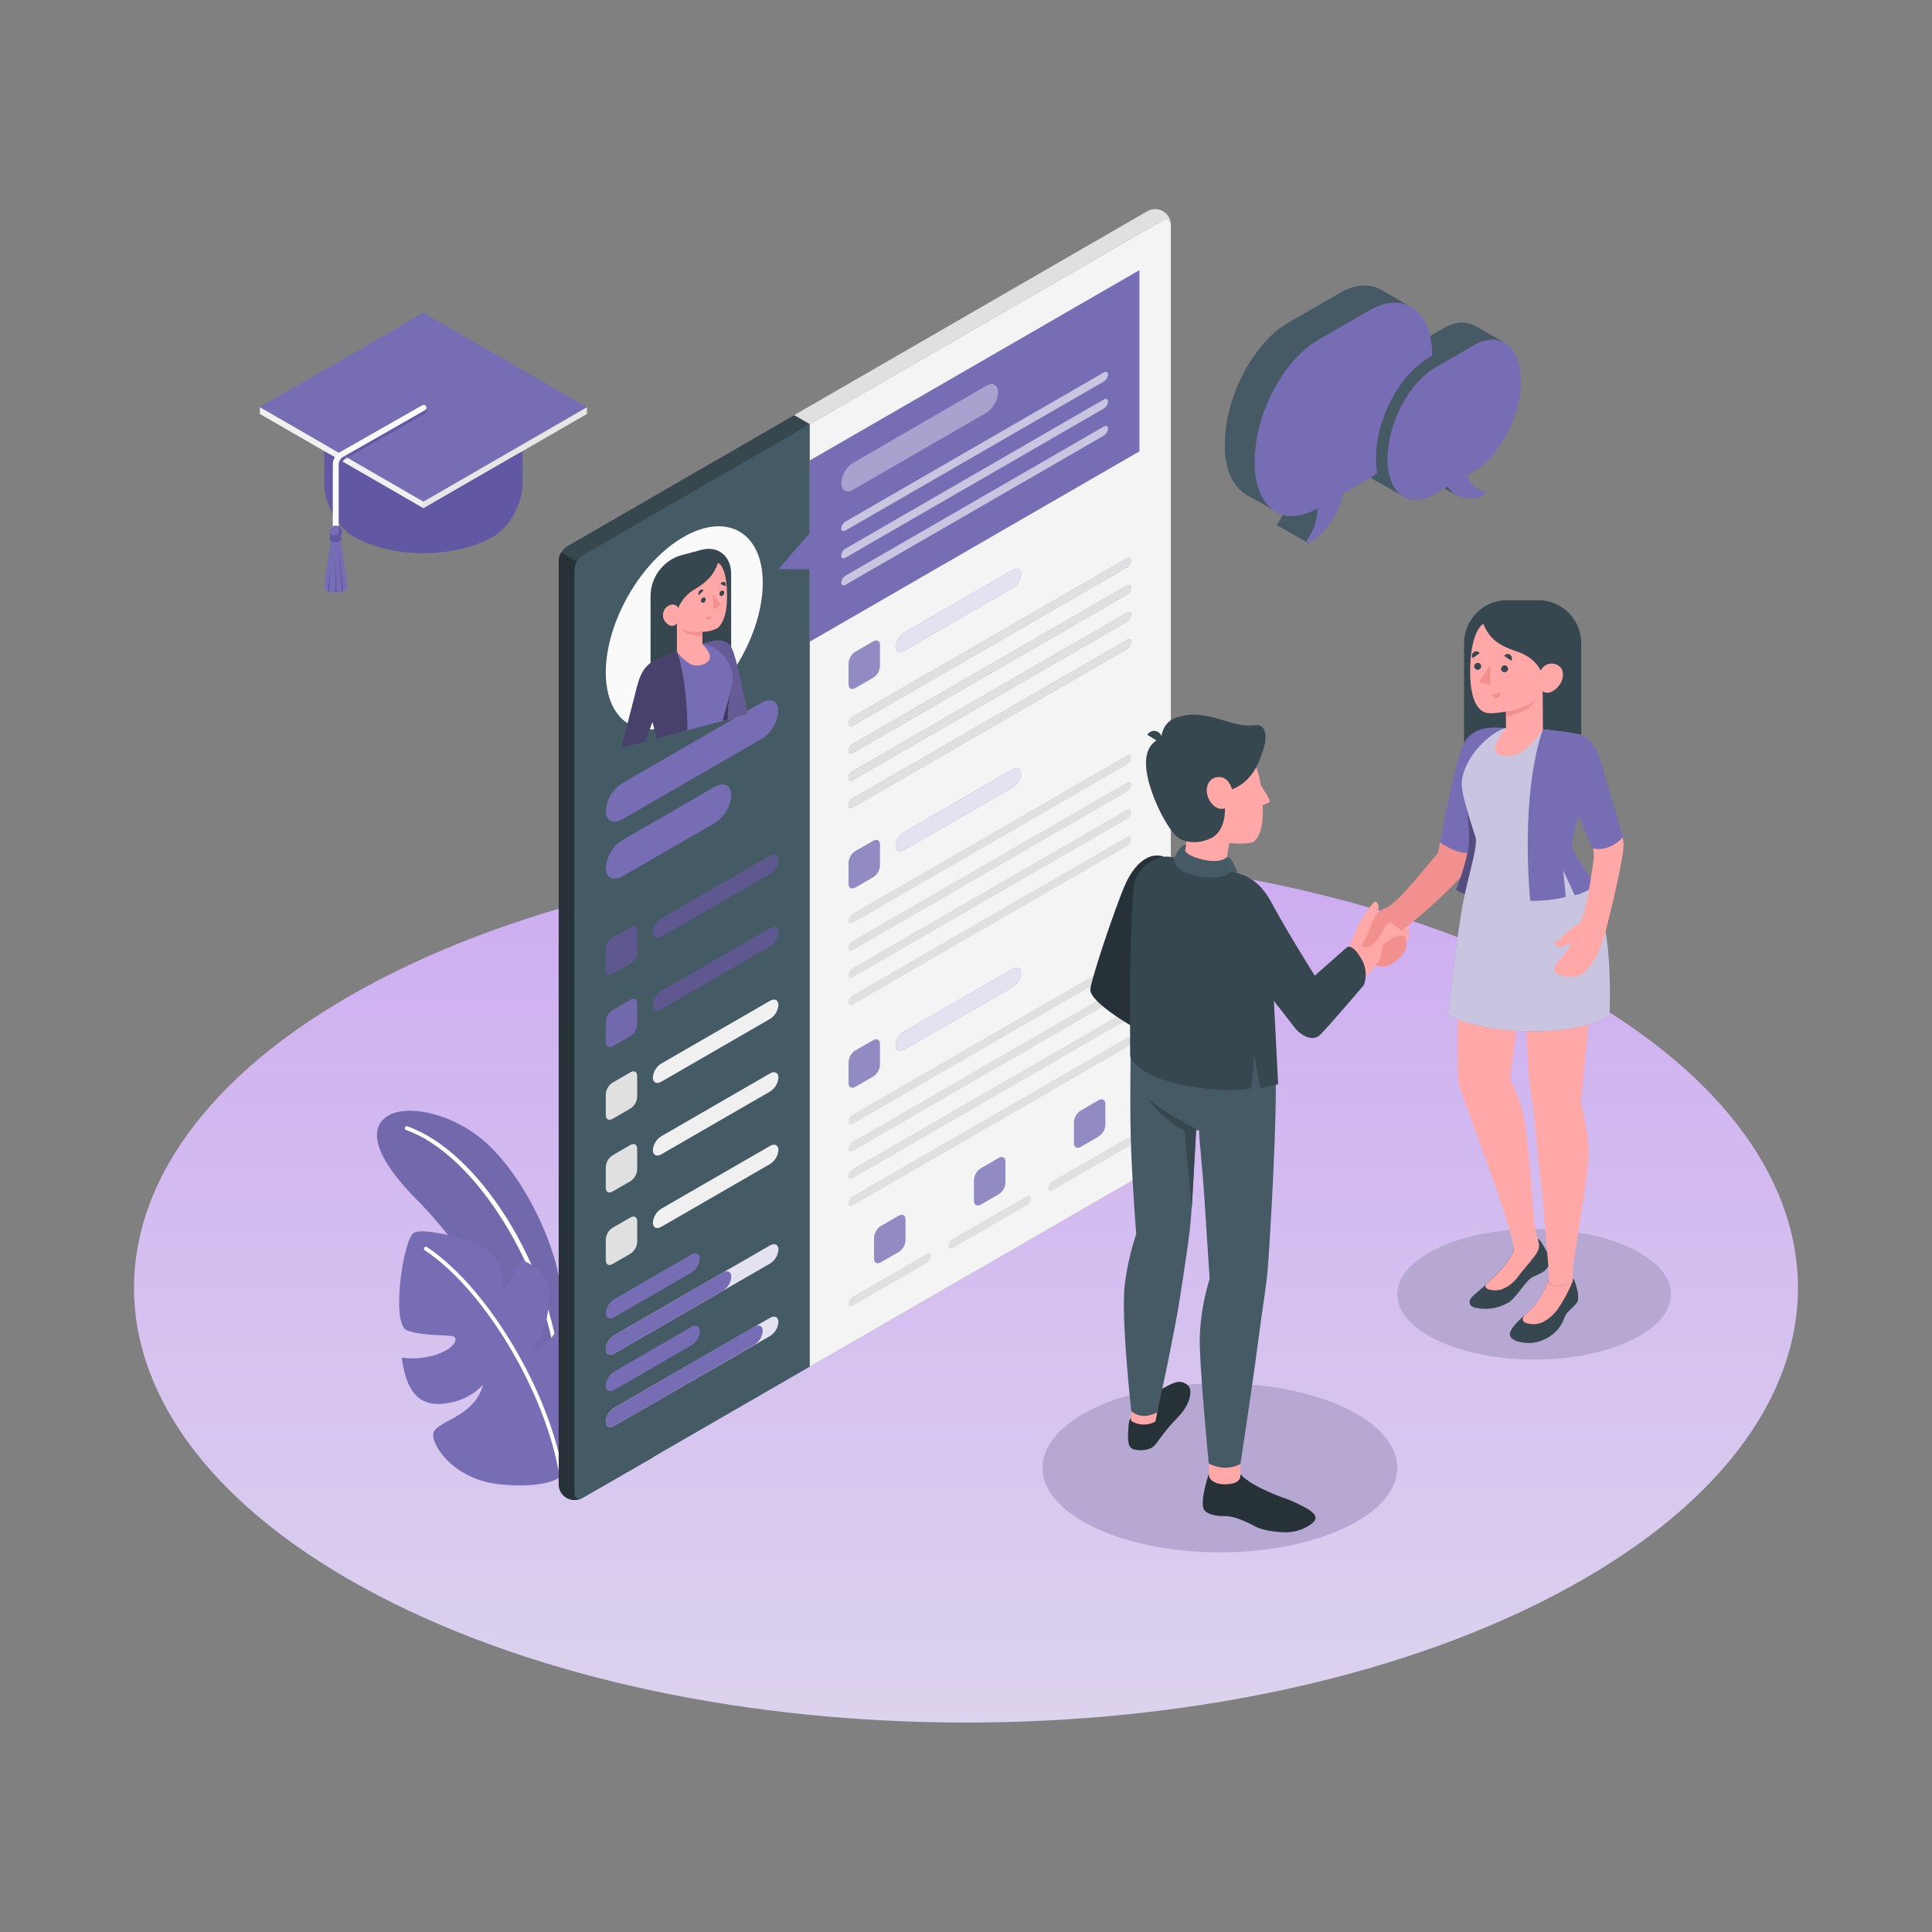 <svg width="500" height="500" viewBox="0 0 500 500" fill="none" xmlns="http://www.w3.org/2000/svg">
<rect x="0" y="0" width="500" height="500" fill="#808080" stroke="none"/>
<path d="M97.75 412.85C181.83 456.78 318.17 456.78 402.25 412.85C486.33 368.92 486.34 297.7 402.25 253.77C318.16 209.84 181.83 209.84 97.75 253.77C13.67 297.7 13.66 368.92 97.75 412.85Z" fill="url(#paint0_linear)"/>
<path d="M315.71 401.74C341.065 401.74 361.62 391.944 361.62 379.86C361.62 367.776 341.065 357.98 315.71 357.98C290.354 357.98 269.8 367.776 269.8 379.86C269.8 391.944 290.354 401.74 315.71 401.74Z" fill="#B6A8D2"/>
<path d="M397.04 351.84C416.602 351.84 432.46 344.283 432.46 334.96C432.46 325.638 416.602 318.08 397.04 318.08C377.478 318.08 361.62 325.638 361.62 334.96C361.62 344.283 377.478 351.84 397.04 351.84Z" fill="#B6A8D2"/>
<path d="M144.59 330.23C142.59 319.67 135.27 304.62 126.34 296.23C117.75 288.17 105 285.36 99.92 289.08C94.84 292.8 98.17 300.84 108.03 310.64C119.16 321.69 140.53 352.35 144.59 369.72V330.23Z" fill="#776DB4"/>
<g opacity="0.2">
<path opacity="0.2" d="M144.59 330.23C142.59 319.67 135.27 304.62 126.34 296.23C117.75 288.17 105 285.36 99.92 289.08C94.84 292.8 98.17 300.84 108.03 310.64C119.16 321.69 140.53 352.35 144.59 369.72V330.23Z" fill="black"/>
</g>
<path d="M144.59 355.64C144.465 355.638 144.344 355.59 144.252 355.505C144.16 355.421 144.102 355.305 144.09 355.18C141.57 328.58 122.97 298.68 105.09 292.45C104.965 292.405 104.863 292.313 104.805 292.193C104.747 292.073 104.738 291.936 104.78 291.81C104.825 291.685 104.917 291.583 105.037 291.525C105.156 291.467 105.294 291.458 105.42 291.5C123.96 297.95 142.51 327.67 145.11 355.09C145.121 355.222 145.08 355.354 144.996 355.456C144.912 355.559 144.792 355.625 144.66 355.64H144.59Z" fill="white"/>
<path d="M144.59 382.49C144.59 382.49 141.13 385.25 129.59 384.17C118.05 383.09 112.1 374.84 112.1 371.3C112.1 367.76 122.71 367.15 125.01 358.37C122.67 360.878 119.558 362.529 116.17 363.06C110.17 364.19 105.35 362.27 103.98 351.34C106.937 351.772 109.954 351.523 112.8 350.61C117.55 349.08 118.68 346.47 117.44 345.91C116.2 345.35 109.58 345.91 105.34 344.3C101.1 342.69 104.34 320.61 107.12 319.04C109.9 317.47 123.05 321.17 125.61 323.15C127.89 324.91 131.09 327.96 129.61 334.41C131.363 332.771 132.73 330.763 133.61 328.53C134.85 325.53 135.75 326.23 137.61 327.38C138.727 328.01 139.696 328.871 140.453 329.906C141.211 330.94 141.738 332.125 142 333.38C142.45 336.18 141.72 345.84 137.78 348.98C137.78 348.98 141.56 349.46 144.65 343.08C144.65 343.08 150.65 345.5 152.01 349.42C153.37 353.34 154.85 372.53 144.59 382.49Z" fill="#776DB4"/>
<path d="M145.61 384.67C145.488 384.669 145.37 384.624 145.278 384.543C145.186 384.462 145.127 384.351 145.11 384.23C142.47 362.62 126.04 334.23 109.93 323.57C109.818 323.496 109.741 323.38 109.715 323.249C109.689 323.118 109.716 322.981 109.79 322.87C109.864 322.759 109.98 322.681 110.111 322.655C110.242 322.629 110.378 322.656 110.49 322.73C126.8 333.58 143.49 362.26 146.1 384.11C146.117 384.241 146.081 384.374 146.001 384.479C145.92 384.584 145.801 384.653 145.67 384.67H145.61Z" fill="white"/>
<path d="M146.62 387.69C146.023 387.277 145.532 386.73 145.185 386.092C144.837 385.455 144.644 384.745 144.62 384.02V145.11C144.661 144.358 144.879 143.627 145.256 142.975C145.633 142.323 146.159 141.77 146.79 141.36L296.79 54.74C297.417 54.347 298.139 54.132 298.879 54.118C299.619 54.105 300.349 54.294 300.989 54.664C301.63 55.034 302.158 55.572 302.516 56.22C302.873 56.867 303.048 57.6 303.02 58.34L150.82 387.61C150.176 387.953 149.459 388.139 148.73 388.152C148 388.166 147.277 388.008 146.62 387.69V387.69Z" fill="#E0E0E0"/>
<path d="M148.65 149.65L209.58 109.78L205.52 107.43L146.76 141.36C146.128 141.77 145.603 142.323 145.226 142.975C144.848 143.627 144.631 144.358 144.59 145.11V147.3L148.65 149.65Z" fill="#37474F"/>
<path opacity="0.2" d="M148.65 149.65L209.58 109.78L205.52 107.43L146.76 141.36C146.128 141.77 145.603 142.323 145.226 142.975C144.848 143.627 144.631 144.358 144.59 145.11V147.3L148.65 149.65Z" fill="#37474F"/>
<path d="M169 156.68L145.22 143C144.832 143.645 144.616 144.378 144.59 145.13V384C144.564 384.739 144.74 385.47 145.099 386.117C145.457 386.763 145.985 387.299 146.625 387.668C147.266 388.037 147.995 388.225 148.733 388.211C149.472 388.197 150.194 387.983 150.82 387.59L169 377.14V156.68Z" fill="#263238"/>
<path opacity="0.4" d="M169 156.68L145.22 143C144.832 143.645 144.616 144.378 144.59 145.13V384C144.564 384.739 144.74 385.47 145.099 386.117C145.457 386.763 145.985 387.299 146.625 387.668C147.266 388.037 147.995 388.225 148.733 388.211C149.472 388.197 150.194 387.983 150.82 387.59L169 377.14V156.68Z" fill="#263238"/>
<path d="M150.82 387.61L300.82 300.99C301.451 300.58 301.977 300.026 302.354 299.375C302.731 298.723 302.949 297.992 302.99 297.24V58.34C302.99 56.96 301.99 56.4 300.82 57.09L150.82 143.71C150.188 144.12 149.663 144.673 149.286 145.325C148.909 145.977 148.691 146.708 148.65 147.46V386.36C148.65 387.74 149.62 388.3 150.82 387.61Z" fill="#455A64"/>
<path opacity="0.1" d="M150.82 387.61L300.82 300.99C301.451 300.58 301.977 300.026 302.354 299.375C302.731 298.723 302.949 297.992 302.99 297.24V58.34C302.99 56.96 301.99 56.4 300.82 57.09L150.82 143.71C150.188 144.12 149.663 144.673 149.286 145.325C148.909 145.977 148.691 146.708 148.65 147.46V386.36C148.65 387.74 149.62 388.3 150.82 387.61Z" fill="#455A64"/>
<path d="M161.11 202.64L197.11 181.84C199.5 180.46 201.44 181.44 201.44 184.03C201.333 185.484 200.885 186.893 200.133 188.142C199.381 189.391 198.345 190.445 197.11 191.22L161.11 212.02C158.71 213.4 156.78 212.42 156.78 209.83C156.884 208.375 157.331 206.966 158.083 205.716C158.836 204.467 159.873 203.413 161.11 202.64V202.64Z" fill="#776DB4"/>
<path d="M161.11 217.4L184.94 203.64C187.33 202.26 189.27 203.24 189.27 205.83C189.163 207.284 188.715 208.693 187.963 209.942C187.211 211.191 186.175 212.245 184.94 213.02L161.11 226.78C158.71 228.16 156.78 227.18 156.78 224.59C156.884 223.135 157.331 221.726 158.083 220.476C158.836 219.227 159.873 218.173 161.11 217.4Z" fill="#776DB4"/>
<path d="M158.51 242.66L163.17 239.97C164.17 239.42 164.9 239.87 164.9 240.97V246.35C164.867 246.951 164.694 247.535 164.393 248.057C164.093 248.578 163.674 249.021 163.17 249.35L158.51 252C157.51 252.56 156.78 252.11 156.78 251V245.62C156.819 245.026 156.996 244.45 157.296 243.936C157.596 243.422 158.012 242.985 158.51 242.66Z" fill="#776DB4"/>
<path opacity="0.2" d="M158.51 242.66L163.17 239.97C164.17 239.42 164.9 239.87 164.9 240.97V246.35C164.867 246.951 164.694 247.535 164.393 248.057C164.093 248.578 163.674 249.021 163.17 249.35L158.51 252C157.51 252.56 156.78 252.11 156.78 251V245.62C156.819 245.026 156.996 244.45 157.296 243.936C157.596 243.422 158.012 242.985 158.51 242.66Z" fill="black"/>
<path d="M158.51 261.43L163.17 258.74C164.17 258.18 164.9 258.63 164.9 259.74V265.12C164.865 265.72 164.69 266.304 164.39 266.825C164.09 267.346 163.672 267.789 163.17 268.12L158.51 270.81C157.51 271.36 156.78 270.91 156.78 269.81V264.43C156.811 263.829 156.984 263.243 157.284 262.722C157.585 262.201 158.005 261.758 158.51 261.43Z" fill="#776DB4"/>
<g opacity="0.2">
<path opacity="0.2" d="M158.51 261.43L163.17 258.74C164.17 258.18 164.9 258.63 164.9 259.74V265.12C164.865 265.72 164.69 266.304 164.39 266.825C164.09 267.346 163.672 267.789 163.17 268.12L158.51 270.81C157.51 271.36 156.78 270.91 156.78 269.81V264.43C156.811 263.829 156.984 263.243 157.284 262.722C157.585 262.201 158.005 261.758 158.51 261.43Z" fill="black"/>
</g>
<path d="M171.13 256.49L199.29 240.22C200.49 239.53 201.46 240.02 201.46 241.32C201.406 242.047 201.181 242.751 200.804 243.374C200.427 243.998 199.908 244.524 199.29 244.91L171.13 261.18C169.93 261.87 168.96 261.38 168.96 260.08C169.014 259.353 169.239 258.65 169.616 258.026C169.993 257.402 170.512 256.876 171.13 256.49Z" fill="#776DB4"/>
<path opacity="0.2" d="M171.13 256.49L199.29 240.22C200.49 239.53 201.46 240.02 201.46 241.32C201.406 242.047 201.181 242.751 200.804 243.374C200.427 243.998 199.908 244.524 199.29 244.91L171.13 261.18C169.93 261.87 168.96 261.38 168.96 260.08C169.014 259.353 169.239 258.65 169.616 258.026C169.993 257.402 170.512 256.876 171.13 256.49Z" fill="black"/>
<path d="M158.51 280.19L163.17 277.5C164.17 276.94 164.9 277.39 164.9 278.5V283.88C164.866 284.48 164.692 285.064 164.391 285.585C164.091 286.106 163.672 286.55 163.17 286.88L158.51 289.57C157.51 290.12 156.78 289.67 156.78 288.57V283.19C156.811 282.589 156.984 282.004 157.284 281.482C157.585 280.961 158.005 280.518 158.51 280.19V280.19Z" fill="#E0E0E0"/>
<path d="M171.13 275.25L199.29 259C200.49 258.31 201.46 258.8 201.46 260.1C201.407 260.827 201.183 261.531 200.806 262.155C200.429 262.779 199.909 263.305 199.29 263.69L171.13 279.96C169.93 280.65 168.96 280.16 168.96 278.86C169.011 278.13 169.235 277.422 169.612 276.794C169.989 276.167 170.509 275.638 171.13 275.25V275.25Z" fill="#F0F0F0"/>
<path d="M158.51 299L163.17 296.31C164.17 295.75 164.9 296.2 164.9 297.31V302.69C164.866 303.29 164.692 303.875 164.391 304.396C164.091 304.916 163.672 305.36 163.17 305.69L158.51 308.38C157.51 308.93 156.78 308.48 156.78 307.38V302C156.811 301.399 156.984 300.814 157.284 300.292C157.585 299.771 158.005 299.328 158.51 299V299Z" fill="#E0E0E0"/>
<path d="M171.13 294.06L199.29 277.8C200.49 277.1 201.46 277.6 201.46 278.89C201.407 279.618 201.183 280.324 200.806 280.95C200.429 281.575 199.909 282.103 199.29 282.49L171.13 298.75C169.93 299.44 168.96 298.95 168.96 297.65C169.014 296.923 169.239 296.219 169.616 295.596C169.993 294.972 170.512 294.446 171.13 294.06Z" fill="#F0F0F0"/>
<path d="M158.51 317.76L163.17 315.07C164.17 314.51 164.9 314.96 164.9 316.07V321.45C164.866 322.05 164.692 322.635 164.391 323.156C164.091 323.676 163.672 324.12 163.17 324.45L158.51 327.14C157.51 327.69 156.78 327.24 156.78 326.14V320.76C156.811 320.159 156.984 319.574 157.284 319.052C157.585 318.531 158.005 318.088 158.51 317.76Z" fill="#E0E0E0"/>
<path d="M171.13 312.82L199.29 296.56C200.49 295.86 201.46 296.36 201.46 297.65C201.407 298.378 201.183 299.084 200.806 299.71C200.429 300.335 199.909 300.863 199.29 301.25L171.13 317.51C169.93 318.2 168.96 317.71 168.96 316.41C169.014 315.683 169.239 314.979 169.616 314.356C169.993 313.732 170.512 313.206 171.13 312.82V312.82Z" fill="#F0F0F0"/>
<path d="M158.94 336.22L178.94 324.65C180.14 323.96 181.11 324.45 181.11 325.75C181.055 326.477 180.831 327.18 180.454 327.804C180.077 328.428 179.558 328.954 178.94 329.34L158.94 340.91C157.75 341.6 156.78 341.11 156.78 339.82C156.832 339.093 157.055 338.388 157.43 337.762C157.806 337.137 158.323 336.609 158.94 336.22V336.22Z" fill="#776DB4"/>
<path d="M158.94 345.6L199.29 322.31C200.49 321.62 201.46 322.11 201.46 323.4C201.407 324.128 201.183 324.834 200.806 325.46C200.429 326.085 199.909 326.613 199.29 327L158.94 350.29C157.75 350.98 156.78 350.49 156.78 349.2C156.832 348.473 157.055 347.768 157.43 347.142C157.806 346.517 158.323 345.989 158.94 345.6V345.6Z" fill="#776DB4"/>
<path opacity="0.8" d="M158.94 345.6L199.29 322.31C200.49 321.62 201.46 322.11 201.46 323.4C201.407 324.128 201.183 324.834 200.806 325.46C200.429 326.085 199.909 326.613 199.29 327L158.94 350.29C157.75 350.98 156.78 350.49 156.78 349.2C156.832 348.473 157.055 347.768 157.43 347.142C157.806 346.517 158.323 345.989 158.94 345.6V345.6Z" fill="white"/>
<path d="M158.94 345.6L187.11 329.34C188.3 328.65 189.27 329.14 189.27 330.44C189.216 331.166 188.992 331.868 188.617 332.492C188.242 333.115 187.726 333.642 187.11 334.03L158.94 350.29C157.75 350.98 156.78 350.49 156.78 349.2C156.832 348.473 157.055 347.768 157.43 347.142C157.806 346.517 158.323 345.989 158.94 345.6V345.6Z" fill="#776DB4"/>
<path d="M158.94 355L178.94 343.43C180.14 342.74 181.11 343.23 181.11 344.53C181.055 345.257 180.831 345.961 180.454 346.584C180.077 347.208 179.558 347.734 178.94 348.12L158.94 359.69C157.75 360.38 156.78 359.89 156.78 358.6C156.832 357.873 157.055 357.168 157.43 356.542C157.806 355.917 158.323 355.389 158.94 355V355Z" fill="#776DB4"/>
<path d="M171.13 237.72L199.29 221.46C200.49 220.77 201.46 221.26 201.46 222.56C201.406 223.287 201.181 223.991 200.804 224.614C200.427 225.238 199.908 225.764 199.29 226.15L171.13 242.41C169.93 243.1 168.96 242.61 168.96 241.32C169.013 240.592 169.237 239.886 169.614 239.26C169.991 238.635 170.51 238.107 171.13 237.72V237.72Z" fill="#776DB4"/>
<path opacity="0.2" d="M171.13 237.72L199.29 221.46C200.49 220.77 201.46 221.26 201.46 222.56C201.406 223.287 201.181 223.991 200.804 224.614C200.427 225.238 199.908 225.764 199.29 226.15L171.13 242.41C169.93 243.1 168.96 242.61 168.96 241.32C169.013 240.592 169.237 239.886 169.614 239.26C169.991 238.635 170.51 238.107 171.13 237.72V237.72Z" fill="black"/>
<path d="M158.94 355L178.94 343.43C180.14 342.74 181.11 343.23 181.11 344.53C181.055 345.257 180.831 345.961 180.454 346.584C180.077 347.208 179.558 347.734 178.94 348.12L158.94 359.69C157.75 360.38 156.78 359.89 156.78 358.6C156.832 357.873 157.055 357.168 157.43 356.542C157.806 355.917 158.323 355.389 158.94 355V355Z" fill="#776DB4"/>
<path d="M158.94 364.35L199.29 341.06C200.49 340.37 201.46 340.86 201.46 342.15C201.407 342.878 201.183 343.584 200.806 344.21C200.429 344.835 199.909 345.363 199.29 345.75L158.94 369C157.75 369.7 156.78 369.2 156.78 367.91C156.838 367.189 157.064 366.493 157.439 365.875C157.814 365.257 158.328 364.735 158.94 364.35V364.35Z" fill="#776DB4"/>
<path opacity="0.8" d="M158.94 364.35L199.29 341.06C200.49 340.37 201.46 340.86 201.46 342.15C201.407 342.878 201.183 343.584 200.806 344.21C200.429 344.835 199.909 345.363 199.29 345.75L158.94 369C157.75 369.7 156.78 369.2 156.78 367.91C156.838 367.189 157.064 366.493 157.439 365.875C157.814 365.257 158.328 364.735 158.94 364.35V364.35Z" fill="white"/>
<path d="M158.94 364.35L195.23 343.35C196.43 342.66 197.4 343.15 197.4 344.45C197.345 345.177 197.121 345.88 196.744 346.504C196.367 347.128 195.848 347.654 195.23 348.04L158.94 369.04C157.75 369.74 156.78 369.24 156.78 367.95C156.832 367.223 157.055 366.518 157.43 365.892C157.806 365.267 158.323 364.739 158.94 364.35V364.35Z" fill="#776DB4"/>
<path d="M300.84 57.09L209.58 109.78V353.68L300.84 301C301.472 300.59 301.997 300.037 302.374 299.385C302.751 298.733 302.969 298.002 303.01 297.25V58.34C303 57 302 56.4 300.84 57.09Z" fill="#EBEBEB"/>
<path opacity="0.6" d="M300.84 57.09L209.58 109.78V353.68L300.84 301C301.472 300.59 301.997 300.037 302.374 299.385C302.751 298.733 302.969 298.002 303.01 297.25V58.34C303 57 302 56.4 300.84 57.09Z" fill="#FAFAFA"/>
<path d="M209.58 119.16V137.92L201.46 147.3H209.58V166.06L294.88 116.81V69.91L209.58 119.16Z" fill="#776DB4"/>
<g opacity="0.6">
<path opacity="0.6" d="M220.74 119.81L255.3 99.81C256.97 98.81 258.3 99.63 258.3 101.56C258.245 102.609 257.945 103.63 257.424 104.541C256.903 105.453 256.175 106.23 255.3 106.81L220.74 126.76C219.06 127.76 217.74 126.94 217.74 125.01C217.8 123.969 218.103 122.957 218.624 122.055C219.145 121.152 219.869 120.383 220.74 119.81V119.81Z" fill="white"/>
</g>
<path d="M218.79 135L285.68 96.38C286.28 96.04 286.76 96.28 286.76 96.93C286.734 97.294 286.623 97.646 286.435 97.959C286.248 98.272 285.989 98.536 285.68 98.73L218.79 137.3C218.19 137.64 217.71 137.4 217.71 136.75C217.743 136.395 217.858 136.052 218.045 135.749C218.233 135.445 218.488 135.189 218.79 135V135Z" fill="#776DB4"/>
<path d="M218.79 135L285.68 96.38C286.28 96.04 286.76 96.28 286.76 96.93C286.734 97.294 286.623 97.646 286.435 97.959C286.248 98.272 285.989 98.536 285.68 98.73L218.79 137.3C218.19 137.64 217.71 137.4 217.71 136.75C217.743 136.395 217.858 136.052 218.045 135.749C218.233 135.445 218.488 135.189 218.79 135V135Z" fill="#776DB4"/>
<path opacity="0.6" d="M218.79 135L285.68 96.38C286.28 96.04 286.76 96.28 286.76 96.93C286.734 97.294 286.623 97.646 286.435 97.959C286.248 98.272 285.989 98.536 285.68 98.73L218.79 137.3C218.19 137.64 217.71 137.4 217.71 136.75C217.743 136.395 217.858 136.052 218.045 135.749C218.233 135.445 218.488 135.189 218.79 135V135Z" fill="white"/>
<path d="M218.79 142L285.68 103.38C286.28 103.03 286.76 103.28 286.76 103.93C286.734 104.292 286.623 104.644 286.435 104.955C286.247 105.266 285.989 105.528 285.68 105.72L218.79 144.34C218.19 144.69 217.71 144.44 217.71 143.79C217.736 143.427 217.847 143.076 218.035 142.765C218.223 142.454 218.481 142.192 218.79 142Z" fill="#776DB4"/>
<path opacity="0.6" d="M218.79 142L285.68 103.38C286.28 103.03 286.76 103.28 286.76 103.93C286.734 104.292 286.623 104.644 286.435 104.955C286.247 105.266 285.989 105.528 285.68 105.72L218.79 144.34C218.19 144.69 217.71 144.44 217.71 143.79C217.736 143.427 217.847 143.076 218.035 142.765C218.223 142.454 218.481 142.192 218.79 142Z" fill="white"/>
<path opacity="0.6" d="M218.79 149L285.68 110.38C286.28 110.04 286.76 110.28 286.76 110.93C286.734 111.294 286.623 111.646 286.435 111.959C286.248 112.272 285.989 112.536 285.68 112.73L218.79 151.35C218.19 151.69 217.71 151.45 217.71 150.8C217.736 150.436 217.847 150.084 218.035 149.771C218.222 149.458 218.481 149.194 218.79 149V149Z" fill="white"/>
<path d="M221.31 168.7L226 166C227 165.44 227.73 165.89 227.73 167V172.38C227.697 172.981 227.523 173.565 227.222 174.086C226.922 174.607 226.503 175.05 226 175.38L221.34 178.07C220.34 178.62 219.61 178.17 219.61 177.07V171.7C219.637 171.101 219.806 170.518 220.101 169.997C220.396 169.475 220.811 169.031 221.31 168.7V168.7Z" fill="#776DB4"/>
<path opacity="0.2" d="M221.31 168.7L226 166C227 165.44 227.73 165.89 227.73 167V172.38C227.697 172.981 227.523 173.565 227.222 174.086C226.922 174.607 226.503 175.05 226 175.38L221.34 178.07C220.34 178.62 219.61 178.17 219.61 177.07V171.7C219.637 171.101 219.806 170.518 220.101 169.997C220.396 169.475 220.811 169.031 221.31 168.7V168.7Z" fill="white"/>
<path d="M233.93 163.76L262.09 147.49C263.29 146.8 264.26 147.29 264.26 148.59C264.205 149.317 263.981 150.02 263.604 150.644C263.227 151.268 262.708 151.794 262.09 152.18L233.93 168.45C232.73 169.14 231.76 168.65 231.76 167.35C231.814 166.623 232.039 165.919 232.416 165.296C232.793 164.672 233.312 164.146 233.93 163.76V163.76Z" fill="#776DB4"/>
<path opacity="0.8" d="M233.93 163.76L262.09 147.49C263.29 146.8 264.26 147.29 264.26 148.59C264.205 149.317 263.981 150.02 263.604 150.644C263.227 151.268 262.708 151.794 262.09 152.18L233.93 168.45C232.73 169.14 231.76 168.65 231.76 167.35C231.814 166.623 232.039 165.919 232.416 165.296C232.793 164.672 233.312 164.146 233.93 163.76V163.76Z" fill="white"/>
<path d="M220.66 185.5L291.66 144.5C292.26 144.15 292.74 144.4 292.74 145.04C292.715 145.404 292.604 145.757 292.416 146.07C292.229 146.382 291.969 146.646 291.66 146.84L220.66 187.84C220.06 188.19 219.58 187.94 219.58 187.29C219.606 186.927 219.717 186.576 219.905 186.265C220.093 185.954 220.351 185.692 220.66 185.5Z" fill="#776DB4"/>
<path d="M220.66 192.53L291.66 151.53C292.26 151.19 292.74 151.43 292.74 152.08C292.714 152.444 292.603 152.796 292.415 153.109C292.228 153.422 291.969 153.686 291.66 153.88L220.66 194.88C220.06 195.22 219.58 194.98 219.58 194.33C219.606 193.966 219.717 193.614 219.905 193.301C220.092 192.988 220.351 192.724 220.66 192.53Z" fill="#776DB4"/>
<path d="M220.66 199.57L291.66 158.57C292.26 158.22 292.74 158.47 292.74 159.11C292.715 159.474 292.604 159.827 292.416 160.14C292.229 160.453 291.969 160.716 291.66 160.91L220.66 201.91C220.06 202.26 219.58 202.01 219.58 201.37C219.605 201.006 219.716 200.653 219.904 200.34C220.092 200.027 220.351 199.763 220.66 199.57Z" fill="#776DB4"/>
<path d="M220.66 206.62L291.66 165.62C292.26 165.28 292.74 165.52 292.74 166.17C292.714 166.534 292.603 166.886 292.415 167.199C292.228 167.512 291.969 167.776 291.66 167.97L220.66 208.97C220.06 209.31 219.58 209.07 219.58 208.42C219.606 208.056 219.717 207.704 219.905 207.391C220.092 207.078 220.351 206.814 220.66 206.62Z" fill="#776DB4"/>
<path d="M220.66 185.5L291.66 144.5C292.26 144.15 292.74 144.4 292.74 145.04C292.715 145.404 292.604 145.757 292.416 146.07C292.229 146.382 291.969 146.646 291.66 146.84L220.66 187.84C220.06 188.19 219.58 187.94 219.58 187.29C219.606 186.927 219.717 186.576 219.905 186.265C220.093 185.954 220.351 185.692 220.66 185.5Z" fill="#E0E0E0"/>
<path d="M220.66 192.53L291.66 151.53C292.26 151.19 292.74 151.43 292.74 152.08C292.714 152.444 292.603 152.796 292.415 153.109C292.228 153.422 291.969 153.686 291.66 153.88L220.66 194.88C220.06 195.22 219.58 194.98 219.58 194.33C219.606 193.966 219.717 193.614 219.905 193.301C220.092 192.988 220.351 192.724 220.66 192.53Z" fill="#E0E0E0"/>
<path d="M220.66 199.57L291.66 158.57C292.26 158.22 292.74 158.47 292.74 159.11C292.715 159.474 292.604 159.827 292.416 160.14C292.229 160.453 291.969 160.716 291.66 160.91L220.66 201.91C220.06 202.26 219.58 202.01 219.58 201.37C219.605 201.006 219.716 200.653 219.904 200.34C220.092 200.027 220.351 199.763 220.66 199.57Z" fill="#E0E0E0"/>
<path d="M220.66 206.62L291.66 165.62C292.26 165.28 292.74 165.52 292.74 166.17C292.714 166.534 292.603 166.886 292.415 167.199C292.228 167.512 291.969 167.776 291.66 167.97L220.66 208.97C220.06 209.31 219.58 209.07 219.58 208.42C219.606 208.056 219.717 207.704 219.905 207.391C220.092 207.078 220.351 206.814 220.66 206.62Z" fill="#E0E0E0"/>
<path opacity="0.8" d="M220.66 185.5L291.66 144.5C292.26 144.15 292.74 144.4 292.74 145.04C292.715 145.404 292.604 145.757 292.416 146.07C292.229 146.382 291.969 146.646 291.66 146.84L220.66 187.84C220.06 188.19 219.58 187.94 219.58 187.29C219.606 186.927 219.717 186.576 219.905 186.265C220.093 185.954 220.351 185.692 220.66 185.5Z" fill="#E0E0E0"/>
<path opacity="0.8" d="M220.66 192.53L291.66 151.53C292.26 151.19 292.74 151.43 292.74 152.08C292.714 152.444 292.603 152.796 292.415 153.109C292.228 153.422 291.969 153.686 291.66 153.88L220.66 194.88C220.06 195.22 219.58 194.98 219.58 194.33C219.606 193.966 219.717 193.614 219.905 193.301C220.092 192.988 220.351 192.724 220.66 192.53Z" fill="#E0E0E0"/>
<path opacity="0.8" d="M220.66 199.57L291.66 158.57C292.26 158.22 292.74 158.47 292.74 159.11C292.715 159.474 292.604 159.827 292.416 160.14C292.229 160.453 291.969 160.716 291.66 160.91L220.66 201.91C220.06 202.26 219.58 202.01 219.58 201.37C219.605 201.006 219.716 200.653 219.904 200.34C220.092 200.027 220.351 199.763 220.66 199.57Z" fill="#E0E0E0"/>
<path opacity="0.8" d="M220.66 206.62L291.66 165.62C292.26 165.28 292.74 165.52 292.74 166.17C292.714 166.534 292.603 166.886 292.415 167.199C292.228 167.512 291.969 167.776 291.66 167.97L220.66 208.97C220.06 209.31 219.58 209.07 219.58 208.42C219.606 208.056 219.717 207.704 219.905 207.391C220.092 207.078 220.351 206.814 220.66 206.62Z" fill="#E0E0E0"/>
<path d="M220.66 236.5L291.66 195.5C292.26 195.15 292.74 195.4 292.74 196.04C292.715 196.404 292.604 196.757 292.416 197.07C292.229 197.382 291.969 197.646 291.66 197.84L220.66 238.84C220.06 239.19 219.58 238.94 219.58 238.29C219.606 237.927 219.717 237.576 219.905 237.265C220.093 236.954 220.351 236.692 220.66 236.5Z" fill="#E0E0E0"/>
<path d="M220.66 243.53L291.66 202.53C292.26 202.19 292.74 202.43 292.74 203.08C292.714 203.444 292.603 203.796 292.415 204.109C292.228 204.422 291.969 204.686 291.66 204.88L220.66 245.88C220.06 246.22 219.58 245.98 219.58 245.33C219.606 244.966 219.717 244.614 219.905 244.301C220.092 243.988 220.351 243.724 220.66 243.53V243.53Z" fill="#E0E0E0"/>
<path d="M220.66 250.57L291.66 209.57C292.26 209.22 292.74 209.47 292.74 210.11C292.715 210.474 292.604 210.827 292.416 211.14C292.229 211.453 291.969 211.716 291.66 211.91L220.66 252.91C220.06 253.26 219.58 253.01 219.58 252.37C219.605 252.006 219.716 251.653 219.904 251.34C220.092 251.027 220.351 250.763 220.66 250.57V250.57Z" fill="#E0E0E0"/>
<path d="M220.66 257.62L291.66 216.62C292.26 216.28 292.74 216.52 292.74 217.17C292.714 217.534 292.603 217.886 292.415 218.199C292.228 218.512 291.969 218.776 291.66 218.97L220.66 259.97C220.06 260.31 219.58 260.07 219.58 259.42C219.606 259.056 219.717 258.704 219.905 258.391C220.092 258.078 220.351 257.814 220.66 257.62V257.62Z" fill="#E0E0E0"/>
<path opacity="0.8" d="M220.66 236.5L291.66 195.5C292.26 195.15 292.74 195.4 292.74 196.04C292.715 196.404 292.604 196.757 292.416 197.07C292.229 197.382 291.969 197.646 291.66 197.84L220.66 238.84C220.06 239.19 219.58 238.94 219.58 238.29C219.606 237.927 219.717 237.576 219.905 237.265C220.093 236.954 220.351 236.692 220.66 236.5Z" fill="#E0E0E0"/>
<path opacity="0.8" d="M220.66 243.53L291.66 202.53C292.26 202.19 292.74 202.43 292.74 203.08C292.714 203.444 292.603 203.796 292.415 204.109C292.228 204.422 291.969 204.686 291.66 204.88L220.66 245.88C220.06 246.22 219.58 245.98 219.58 245.33C219.606 244.966 219.717 244.614 219.905 244.301C220.092 243.988 220.351 243.724 220.66 243.53V243.53Z" fill="#E0E0E0"/>
<path opacity="0.8" d="M220.66 250.57L291.66 209.57C292.26 209.22 292.74 209.47 292.74 210.11C292.715 210.474 292.604 210.827 292.416 211.14C292.229 211.453 291.969 211.716 291.66 211.91L220.66 252.91C220.06 253.26 219.58 253.01 219.58 252.37C219.605 252.006 219.716 251.653 219.904 251.34C220.092 251.027 220.351 250.763 220.66 250.57V250.57Z" fill="#E0E0E0"/>
<path opacity="0.8" d="M220.66 257.62L291.66 216.62C292.26 216.28 292.74 216.52 292.74 217.17C292.714 217.534 292.603 217.886 292.415 218.199C292.228 218.512 291.969 218.776 291.66 218.97L220.66 259.97C220.06 260.31 219.58 260.07 219.58 259.42C219.606 259.056 219.717 258.704 219.905 258.391C220.092 258.078 220.351 257.814 220.66 257.62V257.62Z" fill="#E0E0E0"/>
<path d="M220.66 288.5L291.66 247.5C292.26 247.15 292.74 247.4 292.74 248.04C292.715 248.404 292.604 248.757 292.416 249.07C292.229 249.382 291.969 249.646 291.66 249.84L220.66 290.84C220.06 291.19 219.58 290.94 219.58 290.29C219.606 289.927 219.717 289.576 219.905 289.265C220.093 288.954 220.351 288.692 220.66 288.5V288.5Z" fill="#E0E0E0"/>
<path d="M220.66 295.53L291.66 254.53C292.26 254.19 292.74 254.43 292.74 255.08C292.714 255.444 292.603 255.796 292.415 256.109C292.228 256.422 291.969 256.686 291.66 256.88L220.66 297.88C220.06 298.22 219.58 297.98 219.58 297.33C219.606 296.966 219.717 296.614 219.905 296.301C220.092 295.988 220.351 295.724 220.66 295.53V295.53Z" fill="#E0E0E0"/>
<path d="M220.66 302.57L291.66 261.57C292.26 261.22 292.74 261.47 292.74 262.11C292.715 262.474 292.604 262.827 292.416 263.14C292.229 263.453 291.969 263.716 291.66 263.91L220.66 304.91C220.06 305.26 219.58 305.01 219.58 304.37C219.605 304.006 219.716 303.653 219.904 303.34C220.092 303.027 220.351 302.763 220.66 302.57Z" fill="#E0E0E0"/>
<path d="M220.66 309.62L291.66 268.62C292.26 268.28 292.74 268.52 292.74 269.17C292.714 269.534 292.603 269.886 292.415 270.199C292.228 270.512 291.969 270.776 291.66 270.97L220.66 311.97C220.06 312.31 219.58 312.07 219.58 311.42C219.606 311.056 219.717 310.704 219.905 310.391C220.092 310.078 220.351 309.814 220.66 309.62V309.62Z" fill="#E0E0E0"/>
<path opacity="0.8" d="M220.66 288.5L291.66 247.5C292.26 247.15 292.74 247.4 292.74 248.04C292.715 248.404 292.604 248.757 292.416 249.07C292.229 249.382 291.969 249.646 291.66 249.84L220.66 290.84C220.06 291.19 219.58 290.94 219.58 290.29C219.606 289.927 219.717 289.576 219.905 289.265C220.093 288.954 220.351 288.692 220.66 288.5V288.5Z" fill="#E0E0E0"/>
<path opacity="0.8" d="M220.66 295.53L291.66 254.53C292.26 254.19 292.74 254.43 292.74 255.08C292.714 255.444 292.603 255.796 292.415 256.109C292.228 256.422 291.969 256.686 291.66 256.88L220.66 297.88C220.06 298.22 219.58 297.98 219.58 297.33C219.606 296.966 219.717 296.614 219.905 296.301C220.092 295.988 220.351 295.724 220.66 295.53V295.53Z" fill="#E0E0E0"/>
<path opacity="0.8" d="M220.66 302.57L291.66 261.57C292.26 261.22 292.74 261.47 292.74 262.11C292.715 262.474 292.604 262.827 292.416 263.14C292.229 263.453 291.969 263.716 291.66 263.91L220.66 304.91C220.06 305.26 219.58 305.01 219.58 304.37C219.605 304.006 219.716 303.653 219.904 303.34C220.092 303.027 220.351 302.763 220.66 302.57Z" fill="#E0E0E0"/>
<path opacity="0.8" d="M220.66 309.62L291.66 268.62C292.26 268.28 292.74 268.52 292.74 269.17C292.714 269.534 292.603 269.886 292.415 270.199C292.228 270.512 291.969 270.776 291.66 270.97L220.66 311.97C220.06 312.31 219.58 312.07 219.58 311.42C219.606 311.056 219.717 310.704 219.905 310.391C220.092 310.078 220.351 309.814 220.66 309.62V309.62Z" fill="#E0E0E0"/>
<path d="M221.31 220.29L226 217.6C227 217.05 227.73 217.5 227.73 218.6V224C227.699 224.601 227.526 225.186 227.225 225.708C226.925 226.229 226.505 226.672 226 227L221.34 229.69C220.34 230.24 219.61 229.8 219.61 228.69V223.31C219.635 222.708 219.802 222.121 220.098 221.596C220.393 221.071 220.808 220.624 221.31 220.29V220.29Z" fill="#776DB4"/>
<path opacity="0.2" d="M221.31 220.29L226 217.6C227 217.05 227.73 217.5 227.73 218.6V224C227.699 224.601 227.526 225.186 227.225 225.708C226.925 226.229 226.505 226.672 226 227L221.34 229.69C220.34 230.24 219.61 229.8 219.61 228.69V223.31C219.635 222.708 219.802 222.121 220.098 221.596C220.393 221.071 220.808 220.624 221.31 220.29V220.29Z" fill="white"/>
<path d="M233.93 215.35L262.09 199.09C263.29 198.4 264.26 198.89 264.26 200.18C264.207 200.908 263.983 201.614 263.606 202.24C263.229 202.865 262.709 203.393 262.09 203.78L233.93 220C232.73 220.69 231.76 220.2 231.76 218.91C231.819 218.188 232.046 217.491 232.422 216.872C232.799 216.254 233.315 215.733 233.93 215.35V215.35Z" fill="#776DB4"/>
<path opacity="0.8" d="M233.93 215.35L262.09 199.09C263.29 198.4 264.26 198.89 264.26 200.18C264.207 200.908 263.983 201.614 263.606 202.24C263.229 202.865 262.709 203.393 262.09 203.78L233.93 220C232.73 220.69 231.76 220.2 231.76 218.91C231.819 218.188 232.046 217.491 232.422 216.872C232.799 216.254 233.315 215.733 233.93 215.35V215.35Z" fill="white"/>
<path d="M221.31 271.89L226 269.2C227 268.64 227.73 269.09 227.73 270.2V275.58C227.698 276.181 227.525 276.766 227.224 277.287C226.924 277.809 226.504 278.251 226 278.58L221.34 281.27C220.34 281.82 219.61 281.37 219.61 280.27V274.89C219.637 274.291 219.806 273.708 220.101 273.187C220.396 272.665 220.811 272.221 221.31 271.89V271.89Z" fill="#776DB4"/>
<path opacity="0.2" d="M221.31 271.89L226 269.2C227 268.64 227.73 269.09 227.73 270.2V275.58C227.698 276.181 227.525 276.766 227.224 277.287C226.924 277.809 226.504 278.251 226 278.58L221.34 281.27C220.34 281.82 219.61 281.37 219.61 280.27V274.89C219.637 274.291 219.806 273.708 220.101 273.187C220.396 272.665 220.811 272.221 221.31 271.89V271.89Z" fill="white"/>
<path d="M233.93 267L262.09 250.73C263.29 250.04 264.26 250.53 264.26 251.83C264.206 252.558 263.982 253.264 263.605 253.889C263.228 254.515 262.709 255.043 262.09 255.43L233.93 271.69C232.73 272.38 231.76 271.89 231.76 270.59C231.814 269.863 232.039 269.16 232.416 268.536C232.793 267.912 233.312 267.386 233.93 267V267Z" fill="#776DB4"/>
<path opacity="0.8" d="M233.93 267L262.09 250.73C263.29 250.04 264.26 250.53 264.26 251.83C264.206 252.558 263.982 253.264 263.605 253.889C263.228 254.515 262.709 255.043 262.09 255.43L233.93 271.69C232.73 272.38 231.76 271.89 231.76 270.59C231.814 269.863 232.039 269.16 232.416 268.536C232.793 267.912 233.312 267.386 233.93 267V267Z" fill="white"/>
<path d="M227.94 317.31L232.6 314.62C233.6 314.07 234.34 314.52 234.34 315.62V321C234.307 321.602 234.132 322.187 233.83 322.709C233.528 323.23 233.106 323.673 232.6 324L227.94 326.69C226.99 327.25 226.21 326.8 226.21 325.69V320.31C226.245 319.71 226.419 319.126 226.72 318.605C227.02 318.084 227.438 317.641 227.94 317.31V317.31Z" fill="#776DB4"/>
<path d="M220.66 335.59L239.89 324.49C240.49 324.15 240.97 324.39 240.97 325.04C240.944 325.404 240.833 325.756 240.645 326.069C240.458 326.382 240.199 326.646 239.89 326.84L220.66 337.94C220.06 338.28 219.58 338.04 219.58 337.39C219.606 337.026 219.717 336.674 219.905 336.361C220.092 336.048 220.351 335.784 220.66 335.59V335.59Z" fill="#E0E0E0"/>
<path d="M253.81 302.37L258.47 299.68C259.42 299.13 260.2 299.58 260.2 300.68V306.06C260.167 306.661 259.994 307.245 259.693 307.767C259.393 308.288 258.974 308.731 258.47 309.06L253.81 311.75C252.81 312.3 252.07 311.86 252.07 310.75V305.37C252.103 304.768 252.278 304.183 252.581 303.662C252.883 303.14 253.304 302.698 253.81 302.37V302.37Z" fill="#776DB4"/>
<path d="M246.52 320.65L265.75 309.55C266.35 309.2 266.83 309.45 266.83 310.1C266.804 310.462 266.693 310.814 266.505 311.125C266.317 311.436 266.059 311.698 265.75 311.89L246.52 323C245.92 323.35 245.44 323.1 245.44 322.46C245.463 322.094 245.574 321.739 245.761 321.425C245.949 321.11 246.209 320.844 246.52 320.65Z" fill="#E0E0E0"/>
<path d="M279.67 287.43L284.33 284.74C285.28 284.18 286.06 284.63 286.06 285.74V291.12C286.026 291.72 285.852 292.304 285.551 292.825C285.251 293.346 284.833 293.79 284.33 294.12L279.67 296.81C278.67 297.36 277.94 296.91 277.94 295.81V290.43C277.971 289.829 278.144 289.243 278.444 288.722C278.745 288.201 279.165 287.758 279.67 287.43V287.43Z" fill="#776DB4"/>
<path opacity="0.2" d="M227.94 317.31L232.6 314.62C233.6 314.07 234.34 314.52 234.34 315.62V321C234.307 321.602 234.132 322.187 233.83 322.709C233.528 323.23 233.106 323.673 232.6 324L227.94 326.69C226.99 327.25 226.21 326.8 226.21 325.69V320.31C226.245 319.71 226.419 319.126 226.72 318.605C227.02 318.084 227.438 317.641 227.94 317.31V317.31Z" fill="white"/>
<path opacity="0.2" d="M253.81 302.37L258.47 299.68C259.42 299.13 260.2 299.58 260.2 300.68V306.06C260.167 306.661 259.994 307.245 259.693 307.767C259.393 308.288 258.974 308.731 258.47 309.06L253.81 311.75C252.81 312.3 252.07 311.86 252.07 310.75V305.37C252.103 304.768 252.278 304.183 252.581 303.662C252.883 303.14 253.304 302.698 253.81 302.37V302.37Z" fill="white"/>
<path opacity="0.2" d="M279.67 287.43L284.33 284.74C285.28 284.18 286.06 284.63 286.06 285.74V291.12C286.026 291.72 285.852 292.304 285.551 292.825C285.251 293.346 284.833 293.79 284.33 294.12L279.67 296.81C278.67 297.36 277.94 296.91 277.94 295.81V290.43C277.971 289.829 278.144 289.243 278.444 288.722C278.745 288.201 279.165 287.758 279.67 287.43V287.43Z" fill="white"/>
<path d="M272.38 305.71L291.61 294.61C292.21 294.26 292.69 294.51 292.69 295.15C292.665 295.514 292.554 295.867 292.366 296.18C292.178 296.493 291.919 296.757 291.61 296.95L272.38 308.05C271.79 308.4 271.3 308.15 271.3 307.5C271.328 307.138 271.44 306.788 271.628 306.477C271.815 306.166 272.073 305.904 272.38 305.71V305.71Z" fill="#E0E0E0"/>
<path d="M177.09 138.86C165.87 145.18 156.78 160.93 156.78 174.03C156.78 187.13 165.87 192.51 177.09 186.03C188.31 179.55 197.4 163.81 197.4 150.85C197.4 137.89 188.3 132.53 177.09 138.86Z" fill="#FAFAFA"/>
<path d="M186.93 179.23L170.67 183.59C170.39 183.681 170.092 183.701 169.802 183.648C169.512 183.595 169.24 183.471 169.011 183.286C168.782 183.101 168.602 182.862 168.488 182.59C168.375 182.319 168.33 182.023 168.36 181.73V154.05C168.417 151.759 169.183 149.542 170.551 147.703C171.918 145.864 173.822 144.494 176 143.78L181.56 142.29C185.79 141.16 189.22 143.92 189.22 148.45V176.14C189.202 176.828 188.972 177.493 188.563 178.046C188.153 178.599 187.583 179.012 186.93 179.23V179.23Z" fill="#37474F"/>
<path d="M187.71 186.39L186 178.84C186 178.84 186 168.65 184.55 167.71C183.1 166.77 182.68 166.59 182.68 166.59C184.54 165.95 188.46 165.47 189.68 169.05C190.85 172.43 192.6 180.76 193.43 184.86L187.71 186.39Z" fill="#F28F8F"/>
<path d="M187.57 186.43L181.77 166.68C184.34 165.68 187.64 164.85 189.24 167.5C190.68 169.88 192.98 182.35 193.43 184.86L187.57 186.43Z" fill="#776DB4"/>
<g opacity="0.4">
<path opacity="0.4" d="M187.57 186.43L181.77 166.68C184.34 165.68 187.64 164.85 189.24 167.5C190.68 169.88 192.98 182.35 193.43 184.86L187.57 186.43Z" fill="black"/>
</g>
<path d="M188.35 186.22L182.65 187.75C182.879 186.113 183.419 184.535 184.24 183.1C185.381 181.456 187.022 180.225 188.92 179.59C188.509 181.775 188.318 183.996 188.35 186.22Z" fill="#776DB4"/>
<path d="M188.35 186.22L182.65 187.75C182.879 186.113 183.419 184.535 184.24 183.1C185.381 181.456 187.022 180.225 188.92 179.59C188.509 181.775 188.318 183.996 188.35 186.22Z" fill="#776DB4"/>
<g opacity="0.7">
<path opacity="0.7" d="M188.35 186.22L182.65 187.75C182.879 186.113 183.419 184.535 184.24 183.1C185.381 181.456 187.022 180.225 188.92 179.59C188.509 181.775 188.318 183.996 188.35 186.22Z" fill="black"/>
</g>
<path d="M187.13 186.55L171.13 190.82L169.37 185.37C169.37 185.37 174.04 174.44 168.27 171.63C169 171.08 175.15 168.68 175.15 168.68L181.76 166.68C183.02 166.34 188.11 168.6 189.4 173.61C189.86 175.38 189.7 176.97 187.11 186.19C187.14 186.31 187.13 186.43 187.13 186.55Z" fill="#776DB4"/>
<path d="M185.81 145.69C186.91 146.09 188.27 148.69 188.14 154.96C188.03 160.28 186.43 161.96 185.63 162.6C184.432 163.2 183.11 163.511 181.77 163.51V166.68C181.77 166.68 183.85 168.68 183.72 170.2C183.59 171.72 180.72 172.8 178.78 171.9C177.363 171.101 176.137 170.002 175.19 168.68V161.38C175.044 161.548 174.866 161.686 174.666 161.785C174.466 161.883 174.249 161.942 174.026 161.956C173.804 161.969 173.581 161.939 173.37 161.866C173.16 161.793 172.966 161.679 172.8 161.53C172.487 161.316 172.221 161.042 172.017 160.723C171.812 160.405 171.674 160.049 171.61 159.676C171.545 159.303 171.556 158.921 171.642 158.552C171.728 158.184 171.887 157.836 172.11 157.53C173.11 156.22 174.86 156.03 175.54 157.34C176.386 155.285 177.901 153.576 179.84 152.49C183 150.57 184.72 148.86 185.81 145.69Z" fill="#FFA8A7"/>
<path d="M182.64 155.11C182.644 155.3 182.59 155.486 182.484 155.643C182.378 155.801 182.227 155.922 182.05 155.99C181.975 156.016 181.894 156.023 181.816 156.011C181.737 155.999 181.662 155.968 181.598 155.921C181.534 155.874 181.483 155.812 181.448 155.74C181.414 155.668 181.397 155.589 181.4 155.51C181.395 155.32 181.45 155.134 181.555 154.977C181.661 154.819 181.813 154.698 181.99 154.63C182.065 154.604 182.145 154.597 182.224 154.609C182.303 154.621 182.377 154.652 182.441 154.699C182.505 154.746 182.557 154.808 182.591 154.88C182.626 154.952 182.642 155.03 182.64 155.11V155.11Z" fill="#37474F"/>
<path d="M182.8 159.55L184.24 159.65C184.198 159.869 184.083 160.068 183.915 160.215C183.746 160.362 183.533 160.448 183.31 160.46C182.91 160.43 182.68 160 182.8 159.55Z" fill="#F28F8F"/>
<path d="M187.72 151.71L186.47 151.12C186.544 150.926 186.687 150.767 186.872 150.673C187.057 150.579 187.269 150.557 187.47 150.61C187.559 150.665 187.637 150.737 187.698 150.823C187.759 150.908 187.802 151.005 187.826 151.107C187.849 151.21 187.852 151.316 187.833 151.419C187.815 151.523 187.777 151.621 187.72 151.71V151.71Z" fill="#37474F"/>
<path d="M180.84 154.05L182.09 152.78C182.024 152.712 181.944 152.66 181.856 152.625C181.768 152.591 181.673 152.576 181.579 152.58C181.484 152.585 181.392 152.61 181.308 152.653C181.223 152.696 181.149 152.756 181.09 152.83C180.916 152.975 180.797 153.175 180.752 153.396C180.706 153.618 180.737 153.848 180.84 154.05V154.05Z" fill="#37474F"/>
<path d="M187.43 153.35C187.436 153.54 187.382 153.727 187.276 153.885C187.17 154.042 187.018 154.163 186.84 154.23C186.764 154.256 186.682 154.264 186.603 154.251C186.523 154.239 186.448 154.207 186.384 154.158C186.32 154.11 186.268 154.046 186.235 153.973C186.201 153.9 186.185 153.82 186.19 153.74C186.187 153.551 186.242 153.365 186.347 153.208C186.453 153.05 186.603 152.929 186.78 152.86C186.856 152.833 186.937 152.826 187.017 152.839C187.096 152.851 187.171 152.883 187.235 152.931C187.3 152.98 187.351 153.043 187.385 153.116C187.419 153.189 187.434 153.27 187.43 153.35Z" fill="#37474F"/>
<path d="M184.51 153.75L184.6 157.72L186.57 156.54L184.51 153.75Z" fill="#F28F8F"/>
<path d="M181.77 163.51C180.19 163.71 176.93 163.58 176.42 162.34C176.605 162.949 177.012 163.466 177.56 163.79C178.56 164.43 181.77 164.57 181.77 164.57V163.51Z" fill="#F28F8F"/>
<path d="M171.22 190.81L170.55 188.43L172.31 190.52L171.22 190.81Z" fill="#776DB4"/>
<path d="M169.91 191.16C169.192 187.739 168.219 184.376 167 181.1C165.32 176.49 167.2 172.51 168.33 171.63C169.46 170.75 175.21 168.68 175.21 168.68C177.29 174.6 177.86 182.53 177.91 189.02L169.91 191.16Z" fill="#776DB4"/>
<path opacity="0.4" d="M169.91 191.16C169.192 187.739 168.219 184.376 167 181.1C165.32 176.49 167.2 172.51 168.33 171.63C169.46 170.75 175.21 168.68 175.21 168.68C177.29 174.6 177.86 182.53 177.91 189.02L169.91 191.16Z" fill="black"/>
<path d="M167.07 191.92L161.36 193.45C161.2 193.342 161.05 193.222 160.91 193.09C160.91 193.09 163.61 182.67 164.47 179.21C165.33 175.75 165.99 173.37 168.31 171.63C172.48 174.34 170.55 181.87 170.55 181.87L167.07 191.92Z" fill="#776DB4"/>
<path opacity="0.4" d="M167.07 191.92L161.36 193.45C161.2 193.342 161.05 193.222 160.91 193.09C160.91 193.09 163.61 182.67 164.47 179.21C165.33 175.75 165.99 173.37 168.31 171.63C172.48 174.34 170.55 181.87 170.55 181.87L167.07 191.92Z" fill="black"/>
<path d="M83.93 125.33V105.52C83.87 101.68 86.37 97.83 91.44 94.91C101.44 89.12 117.7 89.12 127.72 94.91C132.79 97.83 135.29 101.68 135.23 105.52V125.26C135.23 129.08 132.77 135.91 127.72 138.82C117.72 144.61 101.46 144.61 91.44 138.82C86.44 135.94 83.94 129.16 83.93 125.37V125.33Z" fill="#6157A3"/>
<path d="M109.58 80.94L151.91 105.38L109.58 129.82L67.25 105.38L109.58 80.94Z" fill="#776DB4"/>
<path d="M88.4 117.59L109.25 105.69C109.336 105.641 109.431 105.609 109.529 105.596C109.627 105.584 109.727 105.591 109.823 105.617C109.919 105.643 110.008 105.687 110.087 105.748C110.165 105.808 110.231 105.884 110.28 105.97C110.329 106.056 110.361 106.151 110.374 106.249C110.386 106.347 110.379 106.447 110.353 106.543C110.327 106.638 110.283 106.728 110.222 106.806C110.161 106.885 110.086 106.951 110 107L89.89 118.45L88.4 117.59Z" fill="#6157A3"/>
<path d="M151.91 105.38V107.13L109.58 131.56V129.82L151.91 105.38Z" fill="#E6E6E6"/>
<path d="M67.25 105.38V107.13L109.58 131.56V129.82L67.25 105.38Z" fill="#F0F0F0"/>
<path d="M87.35 118.73L88.64 119.47C88.835 119.151 89.107 118.887 89.43 118.7L89.88 118.44L88.41 117.6C87.976 117.892 87.614 118.278 87.35 118.73V118.73Z" fill="#6157A3"/>
<path d="M135.28 116.73L109.58 134.18L83.95 116.77L109.58 131.56L135.28 116.73Z" fill="#6157A3"/>
<path d="M85.7 139.31C86.059 139.495 86.456 139.592 86.86 139.592C87.263 139.592 87.661 139.495 88.02 139.31L89.93 151.64C89.93 153.97 83.88 153.97 83.88 151.64L85.7 139.31Z" fill="#776DB4"/>
<path d="M85.59 146.35L85.21 153.11C85.085 153.072 84.965 153.022 84.85 152.96L85.59 146.35Z" fill="#6157A3"/>
<path d="M88.45 153.16L87.65 142.16L88.84 153C88.713 153.061 88.583 153.114 88.45 153.16V153.16Z" fill="#6157A3"/>
<path d="M87.09 153.38H86.71L86.91 144.65L87.09 153.38Z" fill="#6157A3"/>
<path d="M86.85 140.34C87.293 140.329 87.722 140.182 88.08 139.92C88.232 139.808 88.335 139.642 88.369 139.456C88.402 139.27 88.363 139.078 88.26 138.92C88.151 138.764 87.985 138.657 87.799 138.622C87.612 138.586 87.419 138.625 87.26 138.73C87.165 138.822 87.037 138.874 86.905 138.874C86.772 138.874 86.645 138.822 86.55 138.73C86.472 138.661 86.381 138.608 86.282 138.576C86.183 138.544 86.078 138.533 85.975 138.544C85.871 138.555 85.771 138.587 85.68 138.638C85.59 138.69 85.511 138.76 85.449 138.843C85.387 138.927 85.343 139.023 85.32 139.124C85.297 139.226 85.295 139.331 85.315 139.433C85.335 139.535 85.376 139.632 85.435 139.718C85.495 139.803 85.571 139.876 85.66 139.93C86.004 140.187 86.42 140.331 86.85 140.34V140.34Z" fill="#6157A3"/>
<path d="M86.9 138.42C86.998 138.421 87.095 138.403 87.186 138.367C87.277 138.33 87.36 138.276 87.43 138.207C87.499 138.138 87.555 138.056 87.593 137.966C87.63 137.875 87.65 137.778 87.65 137.68V120.2C87.651 119.807 87.755 119.421 87.951 119.081C88.148 118.74 88.43 118.457 88.77 118.26L110 106.16C110.168 106.064 110.292 105.905 110.345 105.717C110.397 105.53 110.374 105.33 110.28 105.16C110.233 105.076 110.17 105.001 110.094 104.941C110.018 104.882 109.931 104.837 109.838 104.811C109.745 104.785 109.648 104.778 109.552 104.79C109.456 104.801 109.364 104.832 109.28 104.88L88 117C87.433 117.328 86.961 117.798 86.633 118.365C86.305 118.932 86.131 119.575 86.13 120.23V137.71C86.134 137.807 86.157 137.903 86.198 137.991C86.238 138.079 86.296 138.159 86.368 138.225C86.439 138.291 86.523 138.342 86.614 138.375C86.706 138.409 86.803 138.424 86.9 138.42V138.42Z" fill="#FAFAFA"/>
<path d="M88.54 137.68C88.542 137.355 88.448 137.037 88.269 136.766C88.09 136.495 87.834 136.283 87.535 136.158C87.235 136.032 86.905 135.998 86.587 136.06C86.268 136.122 85.975 136.278 85.744 136.507C85.514 136.736 85.357 137.028 85.293 137.346C85.228 137.665 85.26 137.995 85.384 138.295C85.508 138.596 85.718 138.852 85.988 139.033C86.258 139.214 86.575 139.31 86.9 139.31C87.115 139.311 87.328 139.27 87.527 139.189C87.726 139.108 87.907 138.988 88.059 138.836C88.212 138.685 88.333 138.505 88.415 138.306C88.498 138.108 88.54 137.895 88.54 137.68V137.68Z" fill="#776DB4"/>
<path d="M85.28 137.77C85.348 137.939 85.452 138.092 85.585 138.217C85.717 138.342 85.875 138.438 86.048 138.497C86.221 138.556 86.404 138.576 86.586 138.558C86.767 138.54 86.943 138.482 87.1 138.39C87.301 138.269 87.467 138.098 87.582 137.894C87.698 137.69 87.758 137.46 87.758 137.225C87.758 136.991 87.698 136.76 87.582 136.556C87.467 136.352 87.301 136.181 87.1 136.06C87.406 136.102 87.694 136.231 87.929 136.43C88.165 136.629 88.34 136.891 88.432 137.186C88.525 137.481 88.532 137.796 88.452 138.094C88.373 138.392 88.21 138.662 87.984 138.872C87.757 139.081 87.475 139.222 87.171 139.278C86.868 139.334 86.554 139.302 86.268 139.187C85.981 139.071 85.734 138.877 85.553 138.626C85.373 138.375 85.268 138.078 85.25 137.77H85.28Z" fill="#6157A3"/>
<path d="M376.61 128.03L368.88 123.58L373.13 122.68L377.36 125.63L376.61 128.03Z" fill="#455A64"/>
<path d="M363.08 88.2C363.08 76.2 355.73 70.63 346.7 75.84L333.36 83.54C324.36 88.75 316.99 102.79 316.99 114.83C316.99 115.32 316.99 115.83 316.99 116.26C316.99 116.53 316.99 116.76 316.99 117.02C316.99 117.28 317.04 117.49 317.06 117.72C317.08 117.95 317.12 118.25 317.16 118.51C317.361 119.931 317.717 121.326 318.22 122.67C318.43 123.17 318.65 123.67 318.89 124.09C319.001 124.322 319.128 124.546 319.27 124.76L319.4 124.97C319.623 125.328 319.881 125.663 320.17 125.97C320.33 126.15 320.48 126.34 320.65 126.51L321.17 127.01C321.35 127.15 321.52 127.32 321.71 127.46C321.89 127.605 322.08 127.735 322.28 127.85L322.87 128.19C323.634 128.602 324.463 128.883 325.32 129.02C325.386 129.004 325.455 129.004 325.52 129.02C325.75 129.02 325.96 129.07 326.19 129.07C326.433 129.09 326.677 129.09 326.92 129.07C327.563 129.077 328.204 129.006 328.83 128.86C329.205 128.785 329.575 128.692 329.94 128.58C331.109 128.222 332.23 127.725 333.28 127.1L346.62 119.4C347.534 118.869 348.41 118.274 349.24 117.62C349.24 117.46 349.24 117.32 349.24 117.17C349.24 117.02 349.24 116.7 349.24 116.52C349.24 116.12 349.24 115.71 349.24 115.3C349.21 105.07 355.37 93 363.08 88.2Z" fill="#455A64"/>
<path d="M365.33 79.55L357.58 75.09C357.63 75.09 358.37 80.48 358.37 80.48L364.12 81.16L365.33 79.55Z" fill="#455A64"/>
<path d="M329.52 131.96L322.36 127.9L326.67 126.05L329.52 131.96Z" fill="#455A64"/>
<path d="M333.36 127.22C333.309 130.183 332.357 133.061 330.63 135.47C330.31 135.89 330.8 136.26 331.16 136.07C332.794 135.222 334.243 134.056 335.42 132.64C337.682 129.967 339.263 126.786 340.03 123.37L333.36 127.22Z" fill="#455A64"/>
<path d="M330.71 136.05L338.46 140.51C338.46 140.51 342.81 136.84 342.81 129.41L334.4 128.84C334.4 128.84 334.2 133.68 330.71 136.05Z" fill="#455A64"/>
<path d="M351.35 114.19C351.35 114.563 351.35 114.923 351.35 115.27C351.35 115.47 351.35 115.64 351.35 115.83C351.35 116.02 351.35 116.18 351.41 116.36C351.47 116.54 351.41 116.76 351.48 116.96C351.596 117.846 351.804 118.717 352.1 119.56C352.143 119.713 352.196 119.864 352.26 120.01C352.333 120.211 352.417 120.408 352.51 120.6C352.588 120.786 352.678 120.966 352.78 121.14C352.859 121.314 352.953 121.481 353.06 121.64L353.16 121.8C353.336 122.075 353.53 122.339 353.74 122.59C353.849 122.736 353.97 122.873 354.1 123L354.48 123.37C354.61 123.492 354.747 123.605 354.89 123.71C355.027 123.816 355.171 123.913 355.32 124C355.47 124.09 355.61 124.18 355.77 124.26L356.23 124.48L356.71 124.65C357.003 124.739 357.3 124.812 357.6 124.87H357.75C357.916 124.885 358.084 124.885 358.25 124.87C358.43 124.89 358.611 124.89 358.79 124.87C359.22 124.87 359.649 124.826 360.07 124.74C360.408 124.683 360.742 124.606 361.07 124.51C361.948 124.241 362.79 123.868 363.58 123.4L373.58 117.62C374.472 117.105 375.313 116.506 376.09 115.83V115.83C376.37 115.59 376.65 115.33 376.93 115.07C377.434 114.6 377.912 114.103 378.36 113.58L379 113C379.17 112.8 379.33 112.59 379.5 112.38C379.542 112.307 379.592 112.24 379.65 112.18C380.316 111.3 380.93 110.381 381.49 109.43C381.64 109.18 381.78 108.92 381.93 108.66C382.08 108.4 382.22 108.14 382.36 107.87C382.5 107.6 382.63 107.33 382.77 107.07L383.15 106.25C383.28 105.98 383.4 105.69 383.52 105.43C383.73 104.95 383.92 104.43 384.09 103.97C384.09 103.88 384.16 103.79 384.19 103.7C384.3 103.42 384.39 103.14 384.48 102.86C384.66 102.32 384.82 101.78 384.98 101.22C385.332 99.906 385.596 98.569 385.77 97.22C385.77 96.99 385.82 96.77 385.85 96.54C385.88 96.31 385.85 96.15 385.9 95.95C385.95 95.75 385.9 95.55 385.9 95.35C385.9 94.977 385.9 94.607 385.9 94.24C385.9 85.24 380.39 81.03 373.61 84.94L363.61 90.73C356.86 94.62 351.35 105.15 351.35 114.19Z" fill="#455A64"/>
<path d="M389.51 88.78L381.82 84.36L378.92 86.41L387.89 91.84L389.51 88.78Z" fill="#455A64"/>
<path d="M363.11 128.45L355.38 124L361.44 122.19L363.11 128.45Z" fill="#455A64"/>
<path d="M372.13 118.59C372.13 120.19 374.13 122.37 376.42 122.78C376.73 122.84 376.65 123.52 376.28 123.78C374.915 124.521 373.341 124.782 371.81 124.52C370.816 124.49 369.848 124.197 369.004 123.67C368.161 123.142 367.473 122.401 367.01 121.52L372.13 118.59Z" fill="#455A64"/>
<path d="M354.44 80.29L341.09 88C332.09 93.21 324.73 107.25 324.73 119.28C324.73 119.78 324.73 120.28 324.73 120.72C324.73 120.99 324.73 121.22 324.73 121.48C324.73 121.74 324.78 121.94 324.81 122.17C324.84 122.4 324.87 122.72 324.91 122.97C325.091 124.386 325.426 125.777 325.91 127.12C326.12 127.63 326.34 128.12 326.58 128.55C326.691 128.779 326.818 128.999 326.96 129.21C327.002 129.283 327.049 129.353 327.1 129.42C327.318 129.798 327.572 130.153 327.86 130.48C328.02 130.66 328.18 130.86 328.35 131.02L328.86 131.52C329.04 131.66 329.22 131.83 329.4 131.97C329.582 132.112 329.772 132.243 329.97 132.36L330.57 132.7C331.332 133.111 332.157 133.391 333.01 133.53C333.075 133.508 333.146 133.508 333.21 133.53C333.44 133.53 333.66 133.53 333.88 133.53C334.124 133.545 334.367 133.545 334.61 133.53C335.253 133.533 335.894 133.462 336.52 133.32C336.895 133.245 337.265 133.152 337.63 133.04V133.04C338.796 132.679 339.917 132.186 340.97 131.57V131.57C340.921 134.532 339.965 137.408 338.23 139.81C337.91 140.24 338.4 140.61 338.77 140.42C340.407 139.571 341.856 138.401 343.03 136.98C345.286 134.307 346.867 131.131 347.64 127.72L346.64 128.27L354.27 123.87C355.009 123.444 355.72 122.973 356.4 122.46C356.342 122.206 356.298 121.949 356.27 121.69C356.27 121.52 356.21 121.27 356.19 121.01C356.154 120.788 356.131 120.564 356.12 120.34V120.22C356.11 120.053 356.11 119.886 356.12 119.72C356.12 119.34 356.12 118.94 356.12 118.54C356.12 108.42 362.12 97.01 369.84 92.54L370.69 92.04C370.61 80.47 363.34 75.15 354.44 80.29Z" fill="#776DB4"/>
<path d="M381.39 89.37L371.39 95.15C364.62 99.07 359.1 109.6 359.1 118.64C359.1 119.01 359.1 119.37 359.1 119.72C359.1 120.07 359.1 120.09 359.1 120.28C359.1 120.47 359.1 120.63 359.15 120.81C359.166 121.008 359.193 121.205 359.23 121.4C359.34 122.29 359.548 123.165 359.85 124.01C359.888 124.165 359.942 124.316 360.01 124.46C360.078 124.658 360.158 124.852 360.25 125.04C360.33 125.228 360.42 125.412 360.52 125.59C360.603 125.764 360.7 125.932 360.81 126.09C360.834 126.147 360.864 126.2 360.9 126.25C361.09 126.53 361.28 126.79 361.48 127.04C361.596 127.183 361.719 127.32 361.85 127.45L362.23 127.82C362.36 127.942 362.497 128.055 362.64 128.16C362.772 128.268 362.912 128.365 363.06 128.45C363.21 128.54 363.35 128.63 363.51 128.71L363.97 128.93L364.45 129.1C364.743 129.189 365.04 129.262 365.34 129.32H365.49C365.656 129.335 365.824 129.335 365.99 129.32C366.173 129.345 366.358 129.345 366.54 129.32C366.97 129.322 367.398 129.282 367.82 129.2C368.157 129.142 368.491 129.065 368.82 128.97C369.699 128.705 370.542 128.332 371.33 127.86L374.71 125.92C375.179 126.791 375.87 127.523 376.713 128.041C377.556 128.559 378.521 128.845 379.51 128.87C381.042 129.128 382.616 128.864 383.98 128.12C384.34 127.89 384.43 127.21 384.11 127.12C381.82 126.71 379.83 124.53 379.83 122.93L381.35 122.05C382.241 121.533 383.081 120.933 383.86 120.26V120.26C384.14 120.02 384.42 119.76 384.69 119.5C385.197 119.031 385.678 118.533 386.13 118.01C386.31 117.8 386.49 117.6 386.67 117.36C386.85 117.12 387 116.96 387.17 116.75L387.32 116.55C387.986 115.67 388.6 114.751 389.16 113.8L389.61 113.03C389.76 112.77 389.9 112.51 390.04 112.24C390.18 111.97 390.3 111.7 390.44 111.44L390.83 110.62C390.96 110.34 391.07 110.06 391.19 109.8C391.4 109.32 391.6 108.8 391.77 108.34L391.86 108.07C391.97 107.79 392.07 107.51 392.15 107.23C392.34 106.68 392.49 106.15 392.66 105.59C393.012 104.276 393.276 102.939 393.45 101.59C393.45 101.36 393.5 101.14 393.52 100.91C393.54 100.68 393.52 100.51 393.57 100.32C393.62 100.13 393.57 99.92 393.57 99.72C393.57 99.35 393.57 98.97 393.57 98.6C393.68 89.63 388.16 85.46 381.39 89.37Z" fill="#776DB4"/>
<path d="M301.05 221.65C297.27 220.47 293.39 223.53 290.85 229.71C288.31 235.89 282.98 251.61 282.19 255.8C281.4 259.99 299.28 269.11 298.78 268.87C298.28 268.63 301.05 221.65 301.05 221.65Z" fill="#263238"/>
<path d="M292.74 367.11C292.2 367.31 292.07 368.33 291.99 370.35C291.93 371.88 291.6 374.55 293.39 375.08C295.18 375.61 297.81 375.34 298.96 373.9C300.39 372.1 301.36 370.52 303.4 368.32C305.18 366.42 307.09 364.64 307.81 361.97C308.46 359.55 307.92 358.51 306.27 357.81C304.01 356.81 300.45 359.99 298.68 360.49C297.15 360.92 293.27 366.91 292.74 367.11Z" fill="#263238"/>
<path d="M292.74 365.24V367.72C293.671 368.316 294.746 368.646 295.851 368.676C296.956 368.706 298.048 368.434 299.01 367.89C299.12 367.65 299.66 364.34 299.66 364.34L292.74 365.24Z" fill="#FFA8A7"/>
<path d="M312.83 381.41C312.83 381.41 312.12 383.57 311.74 385.41C311.43 386.91 311 389.41 311.52 390.55C312.04 391.69 314.1 392.41 317.27 392.38C319.33 392.38 322.54 393.77 324.73 394.99C326.92 396.21 331.73 396.76 334.12 396.48C336.94 396.15 339.87 394.48 340.33 393.34C340.79 392.2 340.18 390.95 333.52 388.11C333.46 388.11 324.26 385.11 321.03 381.54L312.83 381.41Z" fill="#263238"/>
<path d="M312.83 378.73C312.83 378.73 312.83 380.57 312.83 381.62C312.83 382.67 314.07 384.24 317.29 384.13C319.55 384.05 321.12 383.44 321.03 381.58V378.89L312.83 378.73Z" fill="#FFA8A7"/>
<path d="M291.12 332.31C291.673 327.915 292.654 323.584 294.05 319.38C294.05 319.38 293.17 308.23 292.74 297.66C292.28 286.24 292.74 271.88 292.55 269.04C292.55 269.04 329.4 261.58 330.06 274.78C330.72 287.98 328.6 321.58 328.17 327.38C327.74 333.18 326.73 338.31 325.53 347.71C324.33 357.11 321.03 378.89 321.03 378.89C319.755 379.54 318.34 379.865 316.91 379.837C315.48 379.809 314.078 379.429 312.83 378.73C312.83 378.73 310.24 352.33 310.51 345.64C310.721 340.671 311.574 335.75 313.05 331L311.74 310.65C311.12 301.18 310.47 296.65 310.32 292.52L309.53 292.12C309.53 292.12 308.72 308.46 308.29 314.26C307.86 320.06 306.93 325.62 305.29 336.39C303.83 345.73 299.5 365.5 299.5 365.5C295.29 367.78 292.78 365.21 292.78 365.21C292.78 365.21 290 340.41 291.12 332.31Z" fill="#455A64"/>
<path d="M310.32 292.55C310.32 292.55 301.38 288.14 296.91 284.17C296.91 284.17 301.06 290.02 306.52 292.62C306.52 292.62 308.46 312.91 308.45 312.51L309.57 292.51L310.32 292.55Z" fill="#37474F"/>
<path d="M318.28 217.47L316.1 229.47L305.26 228.68L307.53 215.07L318.28 217.47Z" fill="#FFA8A7"/>
<path d="M293.81 227.8C294.88 224.54 299.02 220.99 303.16 221.8C309.317 222.842 315.385 224.356 321.31 226.33C325.1 227.68 328.55 230.96 328.87 243.44L330.79 280.6L326.2 281.6L324.6 273.18L323.86 281.6C319.06 282.8 310.73 281.81 305.26 280.6C293.86 278.11 292.49 273.38 292.49 273.38C292.49 273.38 292.34 252.47 292.68 243.44C293 235.72 293.07 230 293.81 227.8Z" fill="#37474F"/>
<path d="M326.3 203.25C326.3 203.25 328.93 207.14 328.59 207.55C327.982 207.96 327.304 208.255 326.59 208.42L326.3 203.25Z" fill="#FFA8A7"/>
<path d="M318.28 190.93C320.81 192.21 325.18 194.57 326.38 203.82C327.62 213.32 325.99 216.38 324.71 217.64C323.84 218.49 319.12 218.54 316.76 217.83C313.76 216.94 307.14 214.41 304.1 209.53C300.52 203.79 299.72 196.1 303.76 193.04C309.43 188.74 316.14 189.85 318.28 190.93Z" fill="#FFA8A7"/>
<path d="M326.91 194.11C326.08 196.39 324.68 201.97 318.86 204.3C318.86 204.3 318.03 200.74 315.04 201.12C312.05 201.5 311.54 205.31 313.38 207.68C315.22 210.05 317 209.19 317 209.19C317 209.19 317.4 214.29 314 216.6C314 216.6 309.89 219.2 305.54 217.2C303.54 216.3 300.81 211.61 299.19 207.76C295.75 199.62 295.26 193.09 300.45 191.03C301.09 187.33 302.76 185.94 306.11 185.25C313.32 183.76 318.77 188.5 324.83 187.67C328 187.23 327.86 191.51 326.91 194.11Z" fill="#37474F"/>
<path d="M300.33 192.27L296.93 190.17C297.062 189.935 297.24 189.728 297.454 189.563C297.667 189.398 297.912 189.278 298.174 189.211C298.435 189.143 298.707 189.129 298.974 189.169C299.241 189.209 299.497 189.303 299.727 189.445C299.956 189.587 300.155 189.774 300.31 189.994C300.466 190.215 300.575 190.465 300.632 190.729C300.688 190.993 300.69 191.265 300.639 191.53C300.587 191.795 300.482 192.047 300.33 192.27V192.27Z" fill="#37474F"/>
<path d="M317.48 221.84L318.72 225.43C318.72 225.43 317.81 227.03 313.94 227.11C310.07 227.19 305.94 225.96 304.66 224.31C304.369 223.987 304.153 223.603 304.028 223.186C303.904 222.769 303.874 222.33 303.94 221.9C303.94 221.9 305.48 218.5 306.94 218.65L306.7 220.13C306.7 220.13 307.03 221.34 310.54 222.27C316 223.72 317.48 221.84 317.48 221.84Z" fill="#455A64"/>
<path d="M348.58 245.7C350.14 243.91 350.74 239.94 352.82 237.22C354.9 234.5 355.67 232.51 356.49 233.7C357.58 235.27 355.12 238.42 355.67 238.7C356.22 238.98 358.25 243.16 358.46 245.46C358.67 247.76 352.57 253.56 352.57 253.56L348.58 245.7Z" fill="#FFA8A7"/>
<path d="M317.48 221.84C317.732 221.835 317.98 221.899 318.198 222.024C318.417 222.149 318.597 222.331 318.72 222.55C319.332 223.654 319.879 224.793 320.36 225.96L318.72 225.43L317.48 221.84Z" fill="#455A64"/>
<path d="M355.5 238.38C355.5 238.38 362.87 237.74 363.94 238.38C365.01 239.02 364.69 242.21 363.94 244.17C363.19 246.13 359.43 247.4 355.94 249.76C355.94 249.4 355.5 238.38 355.5 238.38Z" fill="#FFA8A7"/>
<path d="M320.36 226C323.53 227.11 326.3 228.38 329.26 233.94C333.06 241.08 340.26 252.5 340.26 252.5L348.55 245.19C348.55 245.19 349.8 243.98 352.13 247.83C352.813 248.866 353.245 250.047 353.392 251.28C353.54 252.512 353.399 253.762 352.98 254.93C352.98 254.93 343.41 266.16 341.58 267.87C339.75 269.58 336.72 268.25 334.75 265.56C332.78 262.87 320.33 247.32 320.33 247.32C320.33 247.32 313.57 238.34 320.36 226Z" fill="#37474F"/>
<path d="M405.87 207.33H382.26C381.369 207.33 380.514 206.976 379.884 206.346C379.254 205.716 378.9 204.861 378.9 203.97V166.46C378.9 163.508 380.073 160.677 382.16 158.59C384.247 156.503 387.078 155.33 390.03 155.33H398.13C401.077 155.338 403.9 156.514 405.981 158.601C408.061 160.687 409.23 163.513 409.23 166.46V203.97C409.23 204.861 408.876 205.716 408.246 206.346C407.616 206.976 406.761 207.33 405.87 207.33Z" fill="#37474F"/>
<path d="M378.28 194.53C375.99 201.28 372.15 220.7 372.15 220.7C372.15 220.7 364.15 230.48 361.54 232.85C360.11 234.17 356.89 236.54 356.89 236.54L362.74 240.84C368.022 236.777 372.983 232.314 377.58 227.49C378.603 226.402 379.32 225.064 379.66 223.61L383.66 206.45C383.66 206.45 383.66 192.65 385.77 190.84C387.88 189.03 388.49 188.65 388.49 188.65C385.78 188.45 380.08 189.22 378.28 194.53Z" fill="#F28F8F"/>
<path d="M389.74 188.45C386.01 188.02 381.23 188.1 378.9 192.27C376.57 196.44 372.69 218 372.69 218C372.69 218 376.36 220.85 380.32 220.8L389.74 188.45Z" fill="#776DB4"/>
<path d="M379.37 208.54C380.042 211.754 380.3 215.041 380.14 218.32C379.85 222.64 376.87 230.18 376.87 230.18C376.87 230.18 379.2 232.74 385.77 231.71C391.12 230.88 389.23 214.71 386.16 211.61C384.37 209.76 381.942 208.662 379.37 208.54V208.54Z" fill="#776DB4"/>
<path opacity="0.3" d="M379.37 208.54C380.042 211.754 380.3 215.041 380.14 218.32C379.85 222.64 376.87 230.18 376.87 230.18C376.87 230.18 379.2 232.74 385.77 231.71C391.12 230.88 389.23 214.71 386.16 211.61C384.37 209.76 381.942 208.662 379.37 208.54V208.54Z" fill="black"/>
<path d="M391.73 322.74C391.772 323.478 391.587 324.211 391.2 324.84C390.211 326.474 389.047 327.997 387.73 329.38C385.88 331.38 383.11 333.73 381.12 335.46C380.02 336.46 379.98 337.88 381.56 338.39C384.505 339.107 387.613 338.675 390.25 337.18C392.25 336.12 395.03 331.18 396.67 330.48C398.56 329.63 399.61 329.21 400.25 328.34C400.734 327.846 401.036 327.202 401.107 326.513C401.177 325.825 401.013 325.133 400.64 324.55C399.75 322.89 398.41 320.34 397.86 320.63L398.03 321.15C397.6 322.5 393.92 324.07 392.03 323.7L391.73 322.74Z" fill="#37474F"/>
<path d="M411 266.32C411.85 257.32 414.29 242.84 411.79 232.12L378.59 233.88C377.67 244.45 376.59 277.45 377.75 281.23C379.09 285.69 391.06 316.56 391.75 322.77C391.798 323.499 391.612 324.224 391.22 324.84C390.232 326.478 389.069 328.004 387.75 329.39C386.85 330.39 385.75 331.39 384.59 332.39C384.493 332.533 384.434 332.698 384.42 332.87C384.42 333.87 386.94 334.18 388.42 333.75C390.266 333.099 391.856 331.876 392.96 330.26C393.81 329.13 395.72 326.96 396.96 325.33C397.374 324.827 397.726 324.277 398.01 323.69C398.341 322.958 398.398 322.131 398.17 321.36L398.09 321.11C397.441 319.086 397.038 316.991 396.89 314.87C396.43 308.06 395.26 292.33 394.18 288.14C393.43 285.087 392.291 282.143 390.79 279.38L394.58 249.89C394.58 249.89 394.98 275.89 396.16 282.52C397.09 287.83 397.45 294.47 398.54 303.58C399.54 312.3 400.7 327.66 400.7 327.66C400.73 327.666 400.76 327.666 400.79 327.66V335H407V330.74C407 328.817 407.161 326.897 407.48 325C408.48 319.2 410.56 305.93 410.99 301.44C411.67 294.32 409.1 285.37 409.1 285.37C409.1 285.37 410.17 275.1 411 266.32Z" fill="#FFA8A7"/>
<path d="M399.3 188.76C399.3 188.76 408.23 189.76 409.3 190.27C400.92 196.16 407.71 209.27 407.71 209.27L404.5 219.34C408.07 223.91 411.15 226.63 413.06 231.64C415.18 237.24 417.06 245.57 416.56 262.64C408.56 268.64 384.22 267.99 374.74 262.64C374.74 262.64 376.34 247.57 378.23 235.86C379.48 228.13 382.43 219.71 381.93 216.86C378.17 205.3 377.93 203.22 378.61 200.64C380.48 193.38 387.88 188.47 389.7 188.47L399.3 188.76Z" fill="#776DB4"/>
<path opacity="0.6" d="M399.3 188.76C399.3 188.76 408.23 189.76 409.3 190.27C400.92 196.16 407.71 209.27 407.71 209.27L404.5 219.34C408.07 223.91 411.15 226.63 413.06 231.64C415.18 237.24 417.06 245.57 416.56 262.64C408.56 268.64 384.22 267.99 374.74 262.64C374.74 262.64 376.34 247.57 378.23 235.86C379.48 228.13 382.43 219.71 381.93 216.86C378.17 205.3 377.93 203.22 378.61 200.64C380.48 193.38 387.88 188.47 389.7 188.47L399.3 188.76Z" fill="white"/>
<path d="M400.73 331.89V331C399.95 333.99 398.39 336.72 396.21 338.91C394.21 340.72 391.51 342.82 390.81 344.85C390.11 346.88 394.02 347.79 396.6 347.53C399.1 347.225 401.403 346.02 403.08 344.14C404.72 342.26 404.69 340.98 405.45 339.94C406.21 338.9 407.98 337.76 408.39 336.56C408.518 335.44 408.395 334.306 408.03 333.24C407.74 332.13 407.42 330.9 407.03 331V331.69C406.13 332.398 405.015 332.776 403.87 332.76C403 332.78 400.72 332.59 400.73 331.89Z" fill="#37474F"/>
<path d="M407 331.67C406.1 332.378 404.985 332.756 403.84 332.74C402.92 332.74 400.68 332.59 400.69 331.89V331C399.91 333.99 398.35 336.72 396.17 338.91L394.66 340.26C393.6 341.44 393.9 342.47 396.39 342.68C398.88 342.89 401.07 341.39 402.95 339.08C404.553 336.757 405.91 334.274 407 331.67V331.67Z" fill="#FFA8A7"/>
<path d="M383.88 161.46C382.28 162.41 380.3 166.46 380.49 174.88C380.66 182.04 382.98 183.81 384.15 184.32C385.32 184.83 387.56 184.52 389.74 184.16V188.45C389.74 188.45 386.74 191.96 386.91 193.93C387.08 195.9 391.27 196.36 394.1 194.44C396.143 192.856 397.901 190.935 399.3 188.76L399.25 178.89C399.25 178.89 400.54 180.13 402.72 178.23C404.52 176.66 405.12 174 403.72 172.58C403.356 172.238 402.916 171.988 402.437 171.851C401.957 171.714 401.451 171.693 400.962 171.791C400.473 171.889 400.014 172.102 399.624 172.414C399.234 172.725 398.924 173.125 398.72 173.58C398.72 173.58 397.51 170.21 392.48 168.58C387.94 167.07 385.47 165.36 383.88 161.46Z" fill="#FFA8A7"/>
<path d="M388.49 173.09C388.49 173.266 388.542 173.439 388.639 173.586C388.736 173.733 388.875 173.848 389.037 173.917C389.199 173.986 389.378 174.006 389.551 173.975C389.725 173.943 389.885 173.861 390.012 173.739C390.139 173.617 390.228 173.461 390.267 173.289C390.306 173.117 390.294 172.938 390.232 172.773C390.17 172.608 390.061 172.464 389.918 172.361C389.776 172.257 389.606 172.198 389.43 172.19C389.309 172.188 389.189 172.209 389.076 172.252C388.964 172.296 388.861 172.362 388.773 172.445C388.686 172.529 388.616 172.629 388.567 172.74C388.519 172.85 388.492 172.969 388.49 173.09V173.09Z" fill="#37474F"/>
<path d="M388.25 179.15L386.16 179.82C386.197 179.96 386.261 180.09 386.35 180.204C386.438 180.318 386.549 180.413 386.675 180.483C386.801 180.553 386.94 180.597 387.084 180.612C387.227 180.627 387.372 180.613 387.51 180.57C387.792 180.474 388.027 180.273 388.164 180.008C388.302 179.744 388.333 179.437 388.25 179.15V179.15Z" fill="#F28F8F"/>
<path d="M381.11 170.32L382.93 169.06C382.853 168.937 382.752 168.831 382.633 168.748C382.514 168.666 382.379 168.608 382.237 168.579C382.095 168.55 381.948 168.55 381.806 168.58C381.664 168.609 381.529 168.667 381.41 168.75C381.166 168.922 380.999 169.182 380.943 169.475C380.887 169.767 380.947 170.071 381.11 170.32V170.32Z" fill="#37474F"/>
<path d="M391.11 171L389.28 169.74C389.357 169.617 389.458 169.511 389.577 169.428C389.696 169.346 389.83 169.287 389.972 169.258C390.114 169.228 390.26 169.227 390.402 169.255C390.545 169.282 390.68 169.339 390.8 169.42C391.042 169.595 391.209 169.856 391.266 170.149C391.324 170.442 391.268 170.746 391.11 171V171Z" fill="#37474F"/>
<path d="M381.53 172.43C381.528 172.607 381.578 172.78 381.674 172.928C381.77 173.077 381.908 173.193 382.07 173.264C382.232 173.335 382.411 173.356 382.585 173.326C382.759 173.295 382.92 173.214 383.049 173.093C383.177 172.971 383.267 172.815 383.307 172.643C383.346 172.47 383.335 172.29 383.273 172.125C383.211 171.959 383.102 171.816 382.959 171.712C382.817 171.608 382.646 171.548 382.47 171.54C382.228 171.535 381.993 171.625 381.817 171.792C381.641 171.958 381.538 172.188 381.53 172.43V172.43Z" fill="#37474F"/>
<path d="M385.77 171.92L385.63 177.34L382.78 176.46L385.77 171.92Z" fill="#F28F8F"/>
<path d="M389.74 184.16C392.04 183.85 396.74 182.49 397.52 180.62C397.223 181.567 396.644 182.401 395.86 183.01C394.44 184.22 389.74 185.59 389.74 185.59V184.16Z" fill="#F28F8F"/>
<path d="M406.05 213.85L399.74 222.39L404.5 219.34L406.05 213.85Z" fill="#776DB4"/>
<path d="M356.34 236.54C354.99 238.28 354.16 241.66 353.45 242.8C352.74 243.94 351.89 244.93 353.45 245.14C355.01 245.35 357.29 242.3 358.14 240.45C358.571 239.407 359.382 238.566 360.41 238.1C359.68 237.85 360.06 234.92 359.55 234.51C359.55 234.51 356.89 235.6 356.34 236.54Z" fill="#F28F8F"/>
<path d="M355.94 249.74C357.35 248.69 357.4 247.4 357.67 245.35C357.94 243.3 363.59 241.08 363.77 242.61C363.95 244.14 364.46 245.42 362.77 247.28C361.08 249.14 358.52 251.12 355.94 249.74Z" fill="#F28F8F"/>
<path d="M399.3 188.76C399.3 188.76 407.66 189.49 409.3 190.27C410.94 191.05 413.67 195.77 411.23 202.62C408.79 209.47 406.57 217.53 406.82 219.15C407.07 220.77 412.9 229.15 412.9 229.15C411.292 230.337 409.473 231.209 407.54 231.72L404.54 225.2L405.24 232.13C402.227 232.863 399.131 233.199 396.03 233.13C396.03 233.13 393.2 206.51 399.3 188.76Z" fill="#776DB4"/>
<path d="M419.9 221.41C420.57 217.47 419.9 216.18 418.52 212.32L411.52 216.85C412.094 218.307 412.432 219.847 412.52 221.41C412.46 222.55 410.91 233.85 409.46 237.79C409.198 238.491 408.685 239.068 408.02 239.41C406.578 240.291 405.271 241.375 404.14 242.63C403.07 243.63 402.21 243.81 402.32 244.15C402.485 244.519 402.781 244.813 403.15 244.978C403.519 245.142 403.935 245.164 404.32 245.04C405.191 244.757 406.026 244.375 406.81 243.9C406.115 245.371 405.19 246.721 404.07 247.9C401.5 250.64 401.27 252.42 406.07 252.79C409.07 253.02 411.58 251.34 414.29 244.89C415.13 242.525 415.821 240.111 416.36 237.66C417.82 232.07 419.24 225.38 419.9 221.41Z" fill="#FFA8A7"/>
<path d="M409.3 190.27C412.67 191.78 413.63 194.76 414.88 199.14C416.13 203.52 420.05 216.66 420.05 216.66C420.05 216.66 416.69 220.66 412.05 219.54L406.05 204.97C406.05 204.97 403.25 195.46 409.3 190.27Z" fill="#776DB4"/>
<defs>
<linearGradient id="paint0_linear" x1="250" y1="220.823" x2="250" y2="445.798" gradientUnits="userSpaceOnUse">
<stop stop-color="#CDACF1"/>
<stop offset="1" stop-color="#DCD3EE"/>
</linearGradient>
</defs>
</svg>
